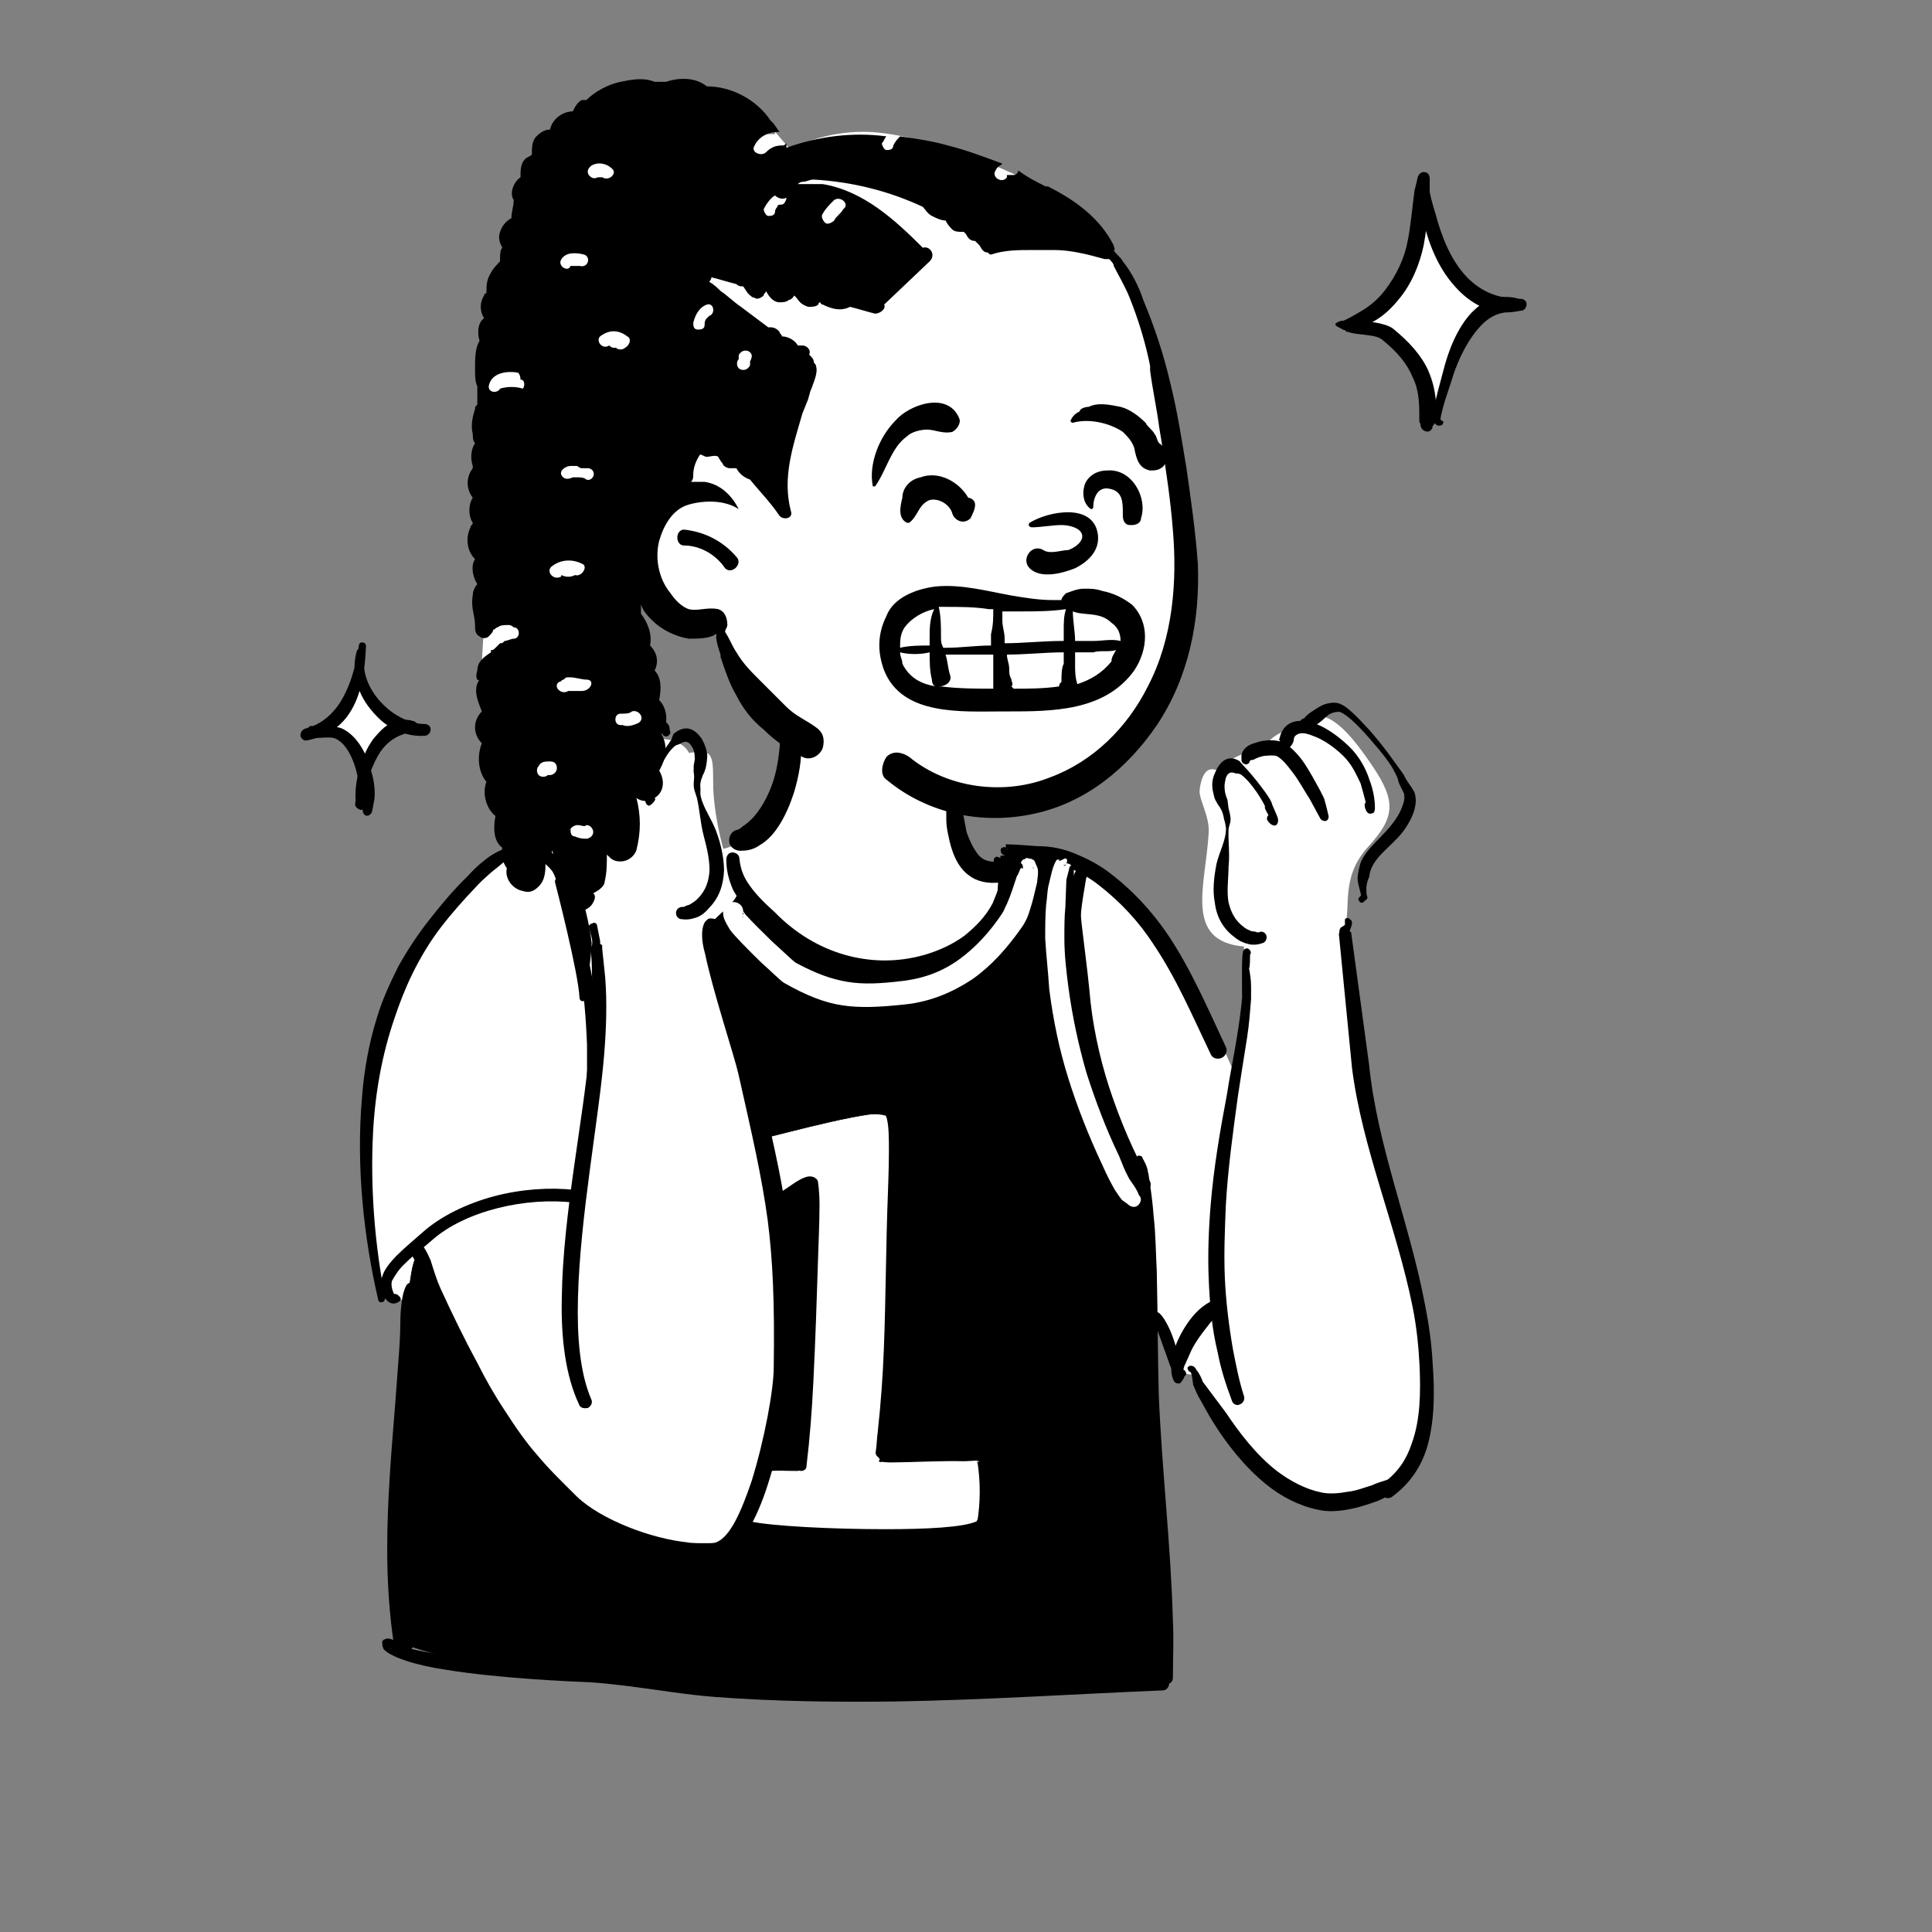 <?xml version="1.0" encoding="utf-8"?>
<!-- Generator: Adobe Illustrator 24.2.0, SVG Export Plug-In . SVG Version: 6.00 Build 0)  -->
<svg version="1.1" id="图层_1" xmlns="http://www.w3.org/2000/svg" xmlns:xlink="http://www.w3.org/1999/xlink" x="0px" y="0px"
	 viewBox="0 0 85 85" style="enable-background:new 0 0 85 85;" xml:space="preserve">
<rect x="0" y="0" width="85" height="85" fill="#808080" stroke="none"/>
<style type="text/css">
	.st0{fill-rule:evenodd;clip-rule:evenodd;fill:#FFFFFF;}
	
		.st1{fill-rule:evenodd;clip-rule:evenodd;stroke:#000000;stroke-width:6.870068e-02;stroke-linecap:round;stroke-linejoin:round;stroke-miterlimit:10;}
	
		.st2{fill-rule:evenodd;clip-rule:evenodd;stroke:#000000;stroke-width:0.64;stroke-linecap:round;stroke-linejoin:round;stroke-miterlimit:1.5;}
	.st3{fill-rule:evenodd;clip-rule:evenodd;}
	.st4{display:none;}
	.st5{display:inline;}
	.st6{fill-rule:evenodd;clip-rule:evenodd;fill:#040000;}
</style>
<g transform="matrix(1,0,0,1,-261.086,-19.011)">
	<g>
		<g transform="matrix(0.444,0,0,0.398,0,0)">
			<path class="st0" d="M666.3,125.7c0,0-0.3,14.3-6.6,15.9c0,0-1-3.9-1-7.3c0-3.3-0.1-3.7-2.4-3.3c0,0-0.8-2.3-4.7-1.3
				c0,0-0.4-2.2-2.7-1.8c0,0-2.8-2.5-4.4-0.6c-1.5,1.9-5.4,8.5-5.3,10.7c0.1,2.2,0.8,3,1.2,3.3c0,0-23.5,10.7-14.6,48.8
				c0,0,1.4,1.7,2.3,1.3c0.8-0.4,14,29.3,14,29.3l54.7,0.3l5.8-27.2c0,0,1.5,6.8,3.9,5.8c0,0,7.8,21.8,19.6,12.2
				c3.6-2.9,3.7-7.7,3.3-12.9c-0.6-7.5-3-16.2-4.2-23c-1.7-9.5-4.6-22.8-3.9-25.5c0.6-2.5-0.4-5.6,2.2-8.9c2.7-3.3,3-5,0.5-9.1
				s-5.1-7.6-7.9-4.1c0,0-2.7,0.7-2.7,2.5c0,0-3.3-0.3-4.4,2.4c0,0-1.7-1.7-2.1,1.9c-0.1,1,1,2.9,0.9,4.7c-0.3,5.9-2.5,12,3.5,12.6
				c0,0-0.3,12-0.9,14.2c0,0-8.4-24.2-20.2-24c0,0-3.7,2.6-5.8,0.2c-2.1-2.3-1.7-8.7-1.3-10.8C683.3,132.2,672.2,125,666.3,125.7z"
				/>
		</g>
		<g transform="matrix(0.444,0,0,0.398,0,0)">
			<path class="st1" d="M687.2,142.4c0,0,5.2-0.3,7.2,0.9c0,0-0.3,29.1,6.9,34.8c0,0,2.3,54.7,2.3,55.3c0,0-54.5,4.6-75.8-4
				c0,0-0.4-39.9,1.5-42.7c0,0,13,38.1,30,32c0,0,2.5-1.3,2.8-2.4c0,0,22.6,2.3,23.7,0c1.2-2.3,0.1-7.5,0-7.9
				c-0.2-0.4-9.5,0.3-9.8,0.1s1.3-36.4,0.5-37.5c-0.7-1.1-11.9,2.4-12.2,2.4s-6.1-19.8-6.2-21.9c-0.2-2.2,2.8-3.3,3.1-5.2
				c0,0,9.2,12.5,17.7,8.2C687.3,150,686.6,150.4,687.2,142.4z"/>
		</g>
		<g transform="matrix(0.432,0,0,0.487,16.763,-162.089)">
			<path class="st2" d="M622.4,451.5c0,0,2.4,8.2,2.5,10.5c0,0,0.6-4.1,0.6-4.9c-0.1-0.8-0.3-1.9-0.9-3.9
				C624,451.1,622.5,451.6,622.4,451.5z"/>
		</g>
		<g transform="matrix(0.444,0,0,0.398,0,0)">
			<path class="st1" d="M664.8,180.6c0,0,2.5-2.4,3.3-2.3c0.8,0.1-1,31.1-1,31.4c0,0-3-0.4-3.1-0.3
				C664,209.5,666.9,190.4,664.8,180.6z"/>
		</g>
		<g transform="matrix(0.366,-0.225,0.251,0.328,-383.299,452.38)">
			<path class="st3" d="M1803.4,36.7L1803.4,36.7c0,0.2,0.2,0.3,0.4,0.3c0.2,0,0.3-0.2,0.3-0.3s0.1-0.2,0-0.3l-0.1-0.1
				c0.1-0.1,0.2-0.2,0.2-0.3c0.3-0.4,0.7-0.8,0.9-1.3c0.3-0.5,0.4-1,0.4-1.5c0.1-1.8-1-3.7-1.3-5.8c-0.1-0.7-0.1-1.4,0.1-2.2
				c0.1-0.2,0.2-0.4,0.3-0.5c0.4-0.4,0.9-0.7,1.2-1.1c0.2-0.3,0.6-0.6,1.2-1c0.9-0.6,2-1.3,3.2-1.9c1.9-1,3.9-1.8,4.8-1.8
				c0.4,0,0.6,0.2,0.8,0.4c0.3,0.3,0.4,0.8,0.6,1.2c0.2,0.4,0.4,0.8,0.7,1c0.2,0.1,0.4,0.2,0.6,0.2c0.2,0.1,0.5,0,0.7-0.3
				c0.1-0.3,0.1-0.6-0.2-0.7c-0.1-0.1-0.1-0.2-0.1-0.3c-0.1-0.2-0.3-0.5-0.5-0.8c-0.3-0.5-0.6-0.9-1-1.2c-0.4-0.3-0.9-0.5-1.5-0.4
				c-0.8,0-2.4,0.7-4.1,1.5c-1.4,0.7-2.8,1.5-4,2.2c-0.8,0.4-1.4,0.8-1.7,1.1c-0.5,0.4-1.1,0.6-1.6,1c-0.3,0.3-0.5,0.6-0.6,1
				c-0.4,1-0.4,2-0.3,2.9c0.1,1,0.5,2,0.8,2.9s0.6,1.7,0.6,2.6c0,0.3-0.1,0.6-0.2,1s-0.1,0.7-0.3,1.1c-0.1,0.3-0.3,0.6-0.5,0.8
				c-0.1,0.1-0.1,0.3-0.1,0.5C1803.3,36.5,1803.4,36.6,1803.4,36.7z M1803.7,36.2C1803.6,36.2,1803.6,36.2,1803.7,36.2
				C1803.6,36.3,1803.7,36.3,1803.7,36.2z"/>
		</g>
		<g transform="matrix(-0.38,-0.151,-0.18,0.364,1714.03,272.825)">
			<path class="st3" d="M3297.1,778.7c0.1,0.2,0.1,0.4,0.1,0.4c0,0.1-0.1,0.2-0.3,0.3s-0.4-0.1-0.4-0.3l0,0
				c-0.1-0.1-0.1-0.2-0.1-0.2c-0.1-0.2,0-0.3,0.1-0.4c0.2-0.2,0.3-0.5,0.5-0.9c0.1-0.3,0.2-0.7,0.2-1.1c0.1-0.3,0.2-0.7,0.2-1
				c0.1-1.8-1.2-3.5-1.4-5.6c-0.1-0.9-0.1-1.9,0.3-2.9c0.2-0.4,0.4-0.7,0.6-0.9c0.5-0.4,1.1-0.7,1.6-1.1c0.3-0.3,0.9-0.6,1.7-1.1
				c1.1-0.7,2.5-1.5,3.9-2.2c1.7-0.8,3.3-1.5,4-1.5c0.6-0.1,1.1,0.2,1.5,0.5s0.7,0.8,1,1.3c0.2,0.3,0.3,0.5,0.4,0.8
				c0.1,0.1,0,0.2,0.1,0.3c0.2,0.1,0.3,0.5,0.2,0.7c-0.2,0.3-0.5,0.4-0.7,0.2c-0.2,0-0.4-0.1-0.6-0.3c-0.3-0.2-0.5-0.6-0.7-1
				s-0.3-0.9-0.6-1.2c-0.2-0.2-0.4-0.4-0.8-0.5c-0.9,0-2.8,0.8-4.7,1.8c-1.2,0.6-2.3,1.2-3.1,1.8c-0.5,0.4-0.9,0.7-1.1,1
				c-0.3,0.4-0.8,0.7-1.2,1.1c-0.1,0.2-0.2,0.3-0.3,0.6c-0.2,0.8-0.2,1.6-0.1,2.3c0.3,2.2,1.5,4.1,1.3,5.9c-0.1,0.5-0.2,1-0.4,1.5
				s-0.6,0.9-0.9,1.3C3297.2,778.5,3297.2,778.6,3297.1,778.7z M3296.7,778.7L3296.7,778.7L3296.7,778.7L3296.7,778.7z"/>
		</g>
		<g transform="matrix(0.366,-0.225,0.251,0.328,-383.299,452.38)">
			<path class="st3" d="M1808.2,26.8c0.4-0.6,1-1.1,1.5-1.6c0.8-0.7,1.6-1.4,2.4-1.8s2.7-1.1,4.3-1.2c0.9,0,1.8,0,2.1,0.7
				c0.1,0.2-0.1,0.5-0.1,0.7c0,0.3,0,0.5,0.2,0.7c0.1,0.3,0.4,0.5,0.7,0.3c0.3-0.1,0.5-0.4,0.4-0.7c0-0.1,0.1-0.1,0.2-0.2
				c0.1-0.2,0.1-0.5,0.1-0.7c0-0.3,0-0.6-0.1-0.8c-0.4-0.9-1.3-1.3-2.5-1.4c-2-0.1-4.7,0.9-5.8,1.5c-0.8,0.5-1.8,1.2-2.6,2.1
				c-0.8,0.8-1.6,1.8-2,2.7c-0.1,0.3-0.1,0.4,0,0.5s0.2,0.2,0.4,0.2c0.1,0,0.4-0.1,0.6-0.3C1808.1,27.2,1808.2,26.9,1808.2,26.8
				L1808.2,26.8z M1807.5,26.9L1807.5,26.9L1807.5,26.9L1807.5,26.9L1807.5,26.9L1807.5,26.9z M1807.5,26.8
				C1807.5,26.7,1807.5,26.8,1807.5,26.8L1807.5,26.8L1807.5,26.8L1807.5,26.8z"/>
		</g>
		<g transform="matrix(-0.38,-0.151,-0.18,0.364,1714.03,272.825)">
			<path class="st3" d="M3301.1,769.1L3301.1,769.1c0.1,0.2-0.1,0.5-0.3,0.7s-0.4,0.3-0.5,0.3c-0.2,0-0.3-0.1-0.4-0.2
				c-0.1-0.1-0.1-0.2,0-0.5c0.4-0.9,1.1-1.9,1.9-2.7c0.8-0.9,1.7-1.6,2.6-2.1c1-0.6,3.8-1.6,5.7-1.4c1.2,0.1,2.1,0.6,2.4,1.5
				c0.1,0.3,0.1,0.6,0.1,0.8s-0.1,0.5-0.1,0.7c0,0.1-0.2,0.1-0.2,0.2c0.1,0.3-0.1,0.6-0.4,0.7c-0.3,0.1-0.6-0.1-0.7-0.4
				c-0.2-0.2-0.2-0.5-0.2-0.7c0-0.3,0.2-0.5,0.1-0.8c-0.3-0.7-1.1-0.7-2-0.7c-1.6,0-3.5,0.7-4.2,1.1c-0.8,0.4-1.6,1.1-2.4,1.8
				C3302,768,3301.5,768.6,3301.1,769.1z M3300.3,769.3L3300.3,769.3L3300.3,769.3L3300.3,769.3L3300.3,769.3z M3300.4,769.1
				L3300.4,769.1L3300.4,769.1L3300.4,769.1C3300.3,769.2,3300.3,769.1,3300.4,769.1z"/>
		</g>
		<g transform="matrix(0.366,-0.225,0.251,0.328,-383.299,452.38)">
			<path class="st3" d="M1812,30L1812,30l1.9-1.7c1-0.7,2.1-1.5,3.2-2.1c0.7-0.4,1.4-0.7,2.2-0.9c0.3-0.1,0.8,0.1,1.2,0.4
				c0.4,0.2,0.8,0.6,1,0.9c0.1,0.1,0.3,0.1,0.3,0.3c-0.1,0.2,0.1,0.5,0.3,0.5c0.2,0,0.5-0.1,0.5-0.4c0.3-0.4,0.3-0.7,0.2-1.1
				c-0.1-0.4-0.4-0.8-0.8-1.1c-0.9-0.8-2.2-1.1-3-1c-0.8,0.2-1.7,0.6-2.6,1.1c-1.2,0.7-2.3,1.6-3.2,2.4c-0.3,0.2-0.6,0.5-0.9,0.8
				c-0.6,0.6-1.1,1.3-1.1,1.3c-0.2,0.2-0.2,0.5,0,0.6C1811.5,30.2,1811.8,30.2,1812,30L1812,30z"/>
		</g>
		<g transform="matrix(-0.38,-0.151,-0.18,0.364,1714.03,272.825)">
			<path class="st3" d="M3304.8,772.5L3304.8,772.5c-0.2,0.2-0.5,0.2-0.7,0.1s-0.2-0.5,0-0.7c0,0,0.6-0.8,1.2-1.5
				c0.2-0.2,0.5-0.4,0.7-0.6c0.9-0.7,2-1.6,3.1-2.3c0.8-0.5,1.7-0.9,2.5-1.1c0.8-0.2,2.2,0.3,3,1.1c0.4,0.3,0.7,0.7,0.8,1.1
				c0.1,0.4,0,0.8-0.2,1.1c-0.1,0.3-0.3,0.4-0.6,0.4c-0.2,0-0.4-0.3-0.3-0.5c0-0.2-0.2-0.2-0.3-0.3c-0.2-0.3-0.6-0.7-1-0.9
				s-0.8-0.4-1.1-0.4c-0.7,0.1-1.4,0.5-2.1,0.9c-1.1,0.6-2.2,1.5-3.1,2.1L3304.8,772.5L3304.8,772.5z"/>
		</g>
		<g transform="matrix(0.366,-0.225,0.251,0.328,-383.299,452.38)">
			<path class="st3" d="M1817.2,31.8c0.4-0.4,0.8-0.7,0.9-0.8c0.4-0.4,2.4-2.1,4-2.3c0.2,0,0.4,0.1,0.6,0.1c0.5,0,0.8,0.2,0.7,0.9
				c0,0.4-0.2,0.8-0.4,1.1c-0.2,0.4-0.6,0.6-0.8,1c-0.2,0.2-0.3,0.5-0.5,0.8c-0.3,0.4-0.6,0.7-0.8,1.2c-0.1,0.3-0.2,0.6-0.3,0.9
				c-0.5,1.2-1.3,2.5-1.8,3.8s-1,2.5-1.7,3.5c-0.7,0.9-1.5,1.6-2.7,1.9c-0.3,0.1-0.7,0.1-1,0.1c-0.2,0-0.3-0.1-0.5-0.1
				c-0.1,0-0.2,0-0.3-0.1c-0.3-0.2-0.7-0.1-0.9,0.2c-0.2,0.3-0.2,0.7,0.1,0.9c0.3,0.3,0.7,0.5,1.1,0.6c0.6,0.2,1.2,0.1,1.8-0.1
				c1.6-0.4,2.7-1.4,3.6-2.6c0.8-1.2,1.4-2.6,1.8-4s0.4-2.8,0.9-4c0.1-0.3,0.3-0.5,0.5-0.8c0.2-0.4,0.5-0.7,0.8-0.9
				c0.2-0.2,0.5-0.3,0.7-0.5c0.4-0.3,0.8-0.8,1.1-1.2c0.3-0.5,0.5-1.1,0.6-1.8c0.1-1.7-0.7-2.2-1.8-2.1c-0.1,0-0.2,0-0.3,0.1
				c-0.2,0.1-0.2,0.2-0.4,0.3c-0.1,0.1-0.3,0.1-0.4,0.2c-1.6,0.6-3.5,2-4,2.4c-0.2,0.1-1.1,1-1.5,1.4c-0.3,0.4-0.2,0.7-0.1,0.8
				c0.1,0,0.3,0.1,0.9-0.2C1817.2,32.2,1817.3,32,1817.2,31.8L1817.2,31.8z"/>
		</g>
		<g transform="matrix(-0.38,-0.151,-0.18,0.364,1714.03,272.825)">
			<path class="st3" d="M3309.9,774.3C3310,774.4,3310,774.4,3309.9,774.3c0.1,0.2,0,0.5-0.2,0.6c-0.6,0.4-1,0.2-1,0.1
				c-0.1-0.1-0.1-0.4,0.1-0.7c0.3-0.4,1.3-1.2,1.4-1.4c0.5-0.5,2.9-1.9,4.5-2.6c0.2-0.1,0.4-0.2,0.6-0.3c1.1-0.2,1.9,0.4,1.8,2.1
				c0,1-0.4,1.7-0.9,2.3c-0.2,0.3-0.4,0.5-0.7,0.7c-0.2,0.2-0.5,0.3-0.7,0.5c-0.3,0.2-0.6,0.6-0.8,0.9c-0.2,0.2-0.4,0.5-0.6,0.8
				c-0.6,1.2-0.5,2.7-0.8,4c-0.4,1.5-0.9,2.9-1.7,4c-0.8,1.3-2,2.3-3.6,2.7c-0.6,0.2-1.2,0.2-1.8,0.1c-0.4-0.1-0.8-0.3-1.1-0.6
				c-0.3-0.2-0.3-0.6-0.1-0.9c0.2-0.3,0.7-0.4,0.9-0.1c0.1,0.1,0.3,0.1,0.4,0.1c0.1,0,0.3,0.1,0.4,0.1c0.3,0,0.6,0,0.9-0.1
				c1.2-0.3,2-1,2.7-1.9c0.7-1,1.1-2.3,1.7-3.6c0.5-1.4,1.3-2.6,1.8-3.8c0.1-0.3,0.1-0.6,0.2-0.9c0.2-0.5,0.5-0.8,0.8-1.2
				c0.2-0.3,0.3-0.5,0.5-0.8c0.3-0.3,0.6-0.6,0.8-1c0.2-0.3,0.3-0.7,0.4-1.1c0.1-0.7-0.2-0.9-0.7-0.9c-0.1,0-0.2-0.1-0.4-0.1
				c-0.1,0-0.1,0-0.2,0c-1.5,0.4-3.5,1.9-3.9,2.3C3310.8,773.6,3310.3,774,3309.9,774.3z"/>
		</g>
		<g transform="matrix(0.444,0,0,0.398,0,0)">
			<path class="st3" d="M639,141.4c-0.3,0-0.6,0.1-0.9,0.2c-0.3,0.1-0.6,0.2-0.9,0.4c-0.5,0.3-0.9,0.6-1.3,1
				c-0.6,0.5-1.1,1.1-1.6,1.7c-1.3,1.4-2.5,3-3.7,4.7s-2.2,3.4-3.1,5.2c-0.8,1.8-1.6,3.7-2.1,5.6c-0.8,2.8-1.3,5.9-1.5,8.9
				c-0.6,7.6,0.2,15.6,1.6,22.3c0,0.2,0.2,0.4,0.4,0.3c0.2,0,0.3-0.3,0.3-0.5c-1-5.6-1.5-12-1.2-18.3c0.2-4.3,0.9-8.6,2.1-12.5
				c0.5-1.7,1.1-3.4,1.8-5c0.8-1.8,1.7-3.5,2.8-5.1s2.3-3.1,3.5-4.5c0.4-0.5,0.8-0.9,1.3-1.4c0.4-0.4,0.9-0.8,1.3-1.2
				c0.2-0.2,0.4-0.3,0.7-0.4c0.2-0.1,0.5-0.2,0.7-0.3c0.1-0.1,0.2,0,0.2-0.1c0.1-0.2,0.1,0,0.1-0.2c0-0.1,0.1-0.1,0.1-0.1
				c0-0.1,0.1-0.2,0.1-0.3c-0.1-0.1-0.1-0.3-0.2-0.3C639.4,141.5,639.2,141.4,639,141.4L639,141.4C639,141.5,639,141.5,639,141.4
				L639,141.4L639,141.4L639,141.4z M639.3,142.3L639.3,142.3C639.2,142.4,639.2,142.4,639.3,142.3z"/>
		</g>
		<g transform="matrix(0.444,0,0,0.398,0,0)">
			<path class="st3" d="M627.2,190.8c-0.2,0.1-0.2-0.3-0.3-0.5c-0.1-0.4-0.1-0.8,0-1c0.3-0.6,0.7-1.3,1.3-1.9c0.9-1,1.9-1.8,2.6-2.5
				c1.7-1.7,4.1-2.9,6.6-3.6c2.5-0.7,5.2-0.9,7.4-0.6c0.4,0.1,0.7-0.2,0.7-0.6c0-0.4-0.2-0.8-0.6-0.8c-2.3-0.3-5.2-0.1-7.9,0.7
				s-5.3,2.2-7.1,4c-0.7,0.7-1.7,1.6-2.6,2.6c-0.6,0.7-1.2,1.5-1.4,2.3c-0.2,0.5-0.2,1.5,0.2,2.2c0.3,0.6,0.8,1,1.4,0.6
				c0.2-0.1,0.3-0.3,0.2-0.5C627.5,190.9,627.3,190.8,627.2,190.8z"/>
		</g>
		<g transform="matrix(0.444,0,0,0.398,0,0)">
			<path class="st3" d="M687.7,141.5l-0.1-0.1c-0.2,0-0.4,0.1-0.4,0.3c-0.1,0.1,0.1,0.1,0,0.3c0,0.1,0.1,0,0.1,0.1s0.1,0.1,0.2,0.2
				c0,0,0.1,0,0.2,0.1c0.8,0.2,2.8,0.5,3,0.5c1.2,0.1,2.3,0.4,3.3,0.8c1,0.5,2,1.1,2.9,1.9c2.2,1.9,4,4.1,5.4,6.5
				c2.3,3.8,3.9,8,5.7,12.2c0.2,0.5,0.7,0.6,1.1,0.4s0.6-0.8,0.4-1.2c-1.8-4.3-3.5-8.7-5.8-12.5c-1.6-2.6-3.5-4.9-5.9-6.9
				c-1.1-0.9-2.2-1.5-3.3-2s-2.3-0.8-3.7-0.8c-0.2,0-2.2-0.2-2.9-0.2c-0.1,0-0.1,0-0.2,0C687.7,141.3,687.7,141.4,687.7,141.5
				C687.7,141.4,687.7,141.4,687.7,141.5z M687.8,141.5c0,0,0.1,0.1,0.1,0.2C687.8,141.6,687.9,141.6,687.8,141.5L687.8,141.5z
				 M687.7,141.5L687.7,141.5C687.7,141.5,687.8,141.5,687.7,141.5L687.7,141.5z"/>
		</g>
		<g transform="matrix(0.444,0,0,0.398,0,0)">
			<path class="st3" d="M686.8,143.4L686.8,143.4c0.1,0.2,0,0.5,0.1,0.9c0,0.8,0.1,1.7,0,1.9l-0.5,1.4c-0.7,1.5-1.7,2.6-2.8,3.6
				c-1.1,0.9-2.4,1.6-3.9,2.1c-2.8,0.9-5.5,0.8-8,0s-4.9-2.4-6.9-4.7c-1.1-1.1-2-2.1-2.7-3.3c-0.4-0.7-0.7-1.5-0.8-2.6
				c0-0.4-0.3-0.7-0.7-0.7s-0.6,0.4-0.6,0.8c0,1.3,0.3,2.4,0.7,3.4c0.7,1.4,1.7,2.5,2.9,3.8c2.3,2.5,4.9,4.2,7.6,5.1
				c2.8,0.9,5.8,0.9,8.9-0.1c1.7-0.5,3.1-1.3,4.4-2.4c1.3-1.1,2.3-2.5,3.1-4.3c0.1-0.2,0.2-0.5,0.3-0.8c0.1-0.4,0.2-0.7,0.2-1.1
				c0-0.3,0-1.3-0.2-2.2c-0.1-0.3-0.2-0.6-0.3-0.9c-0.3-0.7-0.7-0.9-0.9-0.8c-0.2,0.1-0.2,0.3-0.2,0.5
				C686.7,143.3,686.8,143.3,686.8,143.4z M687,143.4L687,143.4L687,143.4L687,143.4L687,143.4L687,143.4z"/>
		</g>
		<g transform="matrix(0.444,0,0,0.398,1.711,1.715)">
			<path class="st3" d="M696.8,171.6c0,0.4,0,0.9,0,1.3c0.1,1.6,0.4,3.3,0.5,5.2s0.2,3.8,0.2,5.8c0.1,4.8,0,9.7,0.1,13.7
				c0,2.1,0.1,4.2,0.2,6.3c0.3,5.8,0.7,11.7,1,17.5c0.1,2.5,0.3,5,0.3,7.5c0,0.4,0.3,0.7,0.7,0.7s0.6-0.3,0.6-0.7
				c0-2.1,0.1-4.2,0-6.3c-0.2-8.3-1.1-16.7-1.4-25c-0.1-4-0.1-8.9-0.2-13.7c-0.1-2-0.1-4-0.3-5.9c-0.1-1.6-0.3-3.2-0.5-4.6
				c0-0.2-0.1-0.4-0.1-0.6c-0.1-0.5-0.3-0.9-0.5-1.3c0-0.2-0.2-0.3-0.4-0.3C696.9,171.2,696.7,171.4,696.8,171.6z"/>
		</g>
		<g transform="matrix(0.456,0,0,0.325,-16.847,157.146)">
			<path class="st3" d="M649.2-201.8c0.2-0.2,0.1-0.7,0-0.8c0,0-0.1,0-0.1-0.1c-0.1,0-0.1,0-0.2,0c-0.3-0.1-1-0.1-1.4-0.3
				c-0.2-0.1-0.3-0.2-0.5-0.2c-0.2-0.1-0.3,0.1-0.4,0.1c-0.1,0-0.1,0.1-0.1,0.1c-0.2,0.1-0.1,0.4-0.1,0.8c0,0.1,0.1,0.2,0.1,0.4
				c0.7,1.1,3.1,2.2,6,2.8c5.2,1.2,12.2,1.6,13.9,1.7c1.2,0.1,2.4,0.3,3.6,0.5c2.9,0.5,5.7,1.2,8.6,1.5c5.7,0.6,11.5,0.7,17.3,0.6
				c8.6-0.2,17.2-1,25.8-1.5c0.3,0,0.6-0.4,0.6-0.9s-0.3-0.9-0.6-0.8c-8.6,0.4-17.2,1.1-25.8,1.2c-5.7,0.1-11.4,0-17.1-0.6
				c-2.9-0.3-5.7-1-8.5-1.5c-1.2-0.2-2.5-0.4-3.7-0.5c-1.7-0.1-8.6-0.5-13.7-1.6C651.3-201.2,650.1-201.5,649.2-201.8z M647.3-202
				c-0.1,0.1-0.2,0.2-0.2,0.2l0,0c0-0.1,0.1,0,0.1-0.1C647.3-201.9,647.3-202,647.3-202z M647.5-202.9
				C647.5-202.9,647.4-202.9,647.5-202.9C647.4-202.9,647.4-202.9,647.5-202.9z"/>
		</g>
		<g transform="matrix(0.444,0,0,0.398,0,0)">
			<path class="st3" d="M644.5,145.6c0.1-0.1,0.1-0.3,0-0.4c-0.2-0.5-0.5-0.3-0.6-0.3s-0.2,0.2-0.2,0.6c0.1,0.6,0.6,2.8,0.6,3
				l1.1,5.9c0.5,3,0.7,6,0.8,8.9c0,1.2,0,2.4,0,3.6c0,1.8,0,3.6-0.1,5.4c0,0.3,0.2,0.5,0.4,0.6c0.3,0,0.5-0.2,0.5-0.5
				c0.2-1.8,0.4-3.7,0.4-5.5c0-1.2,0-2.4,0-3.7c-0.1-3-0.4-6.1-1-9.1l-1.3-6L644.5,145.6z"/>
		</g>
		<g transform="matrix(0.444,0,0,0.435,0,-74.614)">
			<path class="st3" d="M629.2,345.9c0.1-0.1,0.2-0.3,0.1-0.4c0-0.3-0.2-0.4-0.2-0.5c-0.2-0.2-0.4-0.1-0.7,0.1
				c-0.1,0.1-0.2,0.3-0.3,0.6c-0.3,0.8-0.4,2.5-0.4,3.2c0,1.4-0.1,2.8-0.2,4.1c-0.1,1.4-0.2,2.7-0.3,4.1c-0.4,5.1-0.8,9.9-0.8,14.8
				c0,3.3,0.2,6.6,0.7,9.9c0.1,0.4,0.5,0.8,0.9,0.7c0.4-0.1,0.7-0.5,0.7-0.9c-0.4-3.3-0.6-6.5-0.6-9.7c0-4.8,0.2-9.7,0.6-14.7
				c0.1-1.4,0.2-2.8,0.2-4.2c0.1-1.4,0.1-2.8,0.1-4.2c0-0.6,0.1-1.9,0.2-2.7C629.1,346.2,629.2,346,629.2,345.9z M629.2,345.8
				L629.2,345.8C629.1,345.8,629.1,345.8,629.2,345.8z M628.6,345.8L628.6,345.8C628.6,345.8,628.5,345.7,628.6,345.8
				C628.5,345.7,628.6,345.8,628.6,345.8z"/>
		</g>
		<g transform="matrix(0.444,0,0,0.398,0,0)">
			<path class="st3" d="M665.4,127.8c0.1,0.3-0.2,0.4-0.2,0.7c0,0.2,0,0.4,0.1,0.6c0,0.3,0,0.7,0,1.1c-0.1,1.3-0.3,2.9-0.8,4.4
				c-0.6,1.8-1.5,3.4-2.6,4.3c-0.3,0.2-0.5,0.5-0.8,0.6c-0.6,0.1-0.9,0.8-0.8,1.4c0.1,0.6,0.7,1,1.3,0.9c0.6,0,1.2-0.2,1.7-0.6
				c1.6-1,2.7-3.4,3.4-5.8c0.5-1.8,0.8-3.8,0.7-5.3c0-0.5-0.1-1-0.2-1.4c-0.1-0.4-0.1-0.7-0.3-0.9c-0.4-0.4-0.6-0.5-1-0.6
				c-0.2-0.1-0.4-0.1-0.5,0.1C665.3,127.4,665.3,127.7,665.4,127.8z"/>
		</g>
		<g transform="matrix(0.444,0,0,0.398,0,0)">
			<path class="st3" d="M682.8,136.3c-0.1,0-0.2,0-0.3,0c-0.2,0.1-0.4,0.2-0.5,0.3c-0.2,0.2-0.2,0.5-0.2,0.7c0,0.4,0,0.7,0,1.1
				c0,0.6,0.1,1.2,0.2,1.7c0.3,1.8,0.9,3.5,2,4.4c0.8,0.7,1.9,1,3.2,0.8c0.6-0.1,1-0.7,0.9-1.3s-0.6-1.1-1.2-1
				c-0.9,0.1-1.5-0.2-1.9-0.7c-0.5-0.7-0.9-1.6-1.2-2.6l-0.4-2.4c0,0,0,0,0-0.1v0.1c0,0.1,0,0.4-0.1,0.3c-0.1,0,0-0.2,0-0.3
				c0.1-0.2,0.2-0.4,0.2-0.5s0.1-0.1,0.1-0.2c-0.1-0.3,0-0.5-0.2-0.5c-0.1,0-0.2-0.2-0.4,0C682.9,136.2,682.9,136.3,682.8,136.3z"/>
		</g>
		<g transform="matrix(0.444,0,0,0.398,0,0)">
			<path class="st3" d="M646.4,150.3c0.1,0.6,0.4,1.3,0.3,1.9c0,0.1-0.1,0.2-0.1,0.3c0,0.2,0,0.4,0,0.6c0.1,1.3,0.1,2.7,0.1,4.1
				c0,2.3-0.1,4.7-0.3,6.9c-0.5,7-2.6,18-2.7,27.1c-0.1,4.6,0.4,8.7,1.7,11.8c0.1,0.4,0.5,0.5,0.9,0.4c0.3-0.2,0.5-0.6,0.3-1
				c-1.1-2.9-1.4-6.8-1.3-11.1c0.2-9.1,2.1-20,2.6-27c0.2-2.7,0.3-5.7,0.1-8.5c-0.1-1.1-0.2-2.1-0.3-3.2c0-0.1,0-0.2,0-0.3
				s-0.1-0.1-0.2-0.2c0-0.1,0-0.2,0-0.3c-0.1-0.6-0.2-1.1-0.3-1.7c0-0.2-0.2-0.4-0.4-0.3C646.5,149.9,646.3,150.1,646.4,150.3z"/>
		</g>
		<g transform="matrix(0.444,0,0,0.394,0,7.987)">
			<path class="st3" d="M658.1,130.7c-0.3,0.2-0.5,0.8-0.5,1.7c0,0.6,0.1,1.3,0.3,2.1c0.8,4.3,2.9,11.4,3.3,13.4
				c1.4,7,2.3,11.4,2.9,16.3c0.5,4.4,0.7,9.2,0.6,16.5c0,2.4-0.9,8-2.2,12.7c-1,3.3-2.1,6.2-3.5,6.8c-0.2,0.1-0.6,0.1-1,0.1
				c-0.7,0-1.5,0-1.9-0.1c-1.7-0.2-3.8-0.8-5.8-1.7s-3.9-2.1-5.1-3.4c-1.6-1.8-2.8-3.1-3.9-4.6c-1.1-1.4-2.1-3-3.3-5.1
				c-1-1.7-1.9-3.5-2.7-5.3c-1.3-2.7-2.5-5.5-3.6-8.2c-0.4-1-0.7-2.1-1-3.2c-0.2-0.5-0.4-1-0.7-1.5c-0.2-0.3-0.7-0.4-1-0.2
				c-0.3,0.3-0.4,0.7-0.2,1.1c0.2,0.3,0.4,0.7,0.5,1.1c0.3,1.1,0.5,2.3,0.9,3.4c1.2,2.8,2.4,5.6,3.7,8.3c0.9,1.8,1.8,3.7,2.8,5.4
				c1.3,2.2,2.3,3.8,3.5,5.2c1.1,1.5,2.4,2.9,4,4.7c1.3,1.5,3.4,2.8,5.6,3.8c2.2,1,4.4,1.6,6.3,1.8c0.5,0,1.5,0.1,2.4,0.1
				c0.5,0,0.9-0.1,1.2-0.2c1.7-0.8,3.3-4,4.4-7.9c1.4-4.9,2.3-10.7,2.4-13.2c0.2-7.4,0-12.3-0.5-16.8c-0.6-4.9-1.6-9.4-3-16.4
				c-0.4-1.7-2.2-7.3-3.2-11.6c-0.3-1.4-0.5-2.6-0.7-3.5c-0.1-0.4-0.2-0.7-0.2-0.9c0-0.1-0.1-0.2,0-0.2c0.1-0.2,0.1-0.4,0-0.6
				C658.5,130.5,658.2,130.5,658.1,130.7z"/>
		</g>
		<g transform="matrix(0.444,0,0,0.398,0,0)">
			<path class="st3" d="M711.9,153.3c0.1-0.1,0.1-0.3,0-0.5c-0.1-0.1-0.2-0.2-0.3-0.2s-0.4,0.1-0.4,0.4c-0.1,0.4-0.1,1.8-0.1,1.8
				v3.3c-0.1,1.4-0.3,2.9-0.5,4.3c-0.3,2.1-0.7,4.2-1,6.4c-0.7,4.1-1.3,8.1-1.6,12.1c-0.2,2.7-0.3,5.5-0.2,8.2s0.3,5.5,0.9,8.2
				c0.3,1.8,0.8,3.5,1.4,5.3c0.1,0.4,0.5,0.6,0.8,0.4c0.3-0.1,0.5-0.5,0.4-0.9c-0.5-1.7-0.8-3.5-1.1-5.2c-0.4-2.6-0.7-5.3-0.8-7.9
				c-0.1-2.7,0-5.3,0.1-8c0.2-4,0.7-8,1.2-12.1c0.3-2.2,0.6-4.3,0.9-6.4c0.2-1.4,0.3-2.9,0.4-4.3c0-0.5,0-1,0-1.4
				c0-0.7-0.1-1.4-0.2-2C711.9,154.7,711.9,153.6,711.9,153.3z"/>
		</g>
		<g transform="matrix(0.444,0,0,0.398,0,0)">
			<path class="st3" d="M721.3,150L721.3,150C721.3,150,721.3,150.1,721.3,150c-0.2,0.2-0.3,0.2-0.4,0.3c-0.2,0.2-0.1,0.5-0.2,0.7
				l1.3,14.8c1,8.9,4.4,17.5,6,26.4c0.4,2.2,0.6,4.4,0.7,6.6c0.1,2.8,0.1,5.9-0.8,8.6c-0.5,1.7-1.4,3.2-2.8,4.3
				c-0.4,0.3-0.5,0.9-0.2,1.3c0.3,0.4,0.8,0.5,1.1,0.2c1.7-1.4,2.8-3.2,3.4-5.3c0.8-2.9,0.8-6.3,0.6-9.3c-0.1-2.3-0.4-4.6-0.8-6.8
				c-1.5-8.8-4.7-17.4-5.5-26.3l-1.8-14.8v0.1c-0.2,0-0.1-0.3,0-0.5c0-0.1,0.1-0.3,0.1-0.4c0-0.2,0-0.4-0.2-0.5
				c-0.1-0.2-0.4-0.2-0.5,0C721.3,149.6,721.3,149.8,721.3,150z"/>
		</g>
		<g transform="matrix(0.444,0,0,0.398,0,0)">
			<path class="st3" d="M702.3,193.5l1.7,5.3c0.1,0.3,0.4,0.5,0.7,0.3c0.3-0.1,0.4-0.5,0.3-0.8c-0.2-0.6-0.6-2.6-1.2-3.9
				c-0.4-0.9-0.8-1.5-1.1-1.6c-0.2-0.1-0.4-0.1-0.5,0.1C702.1,193.2,702.1,193.4,702.3,193.5z"/>
		</g>
		<g transform="matrix(0.444,0,0,0.398,0,0)">
			<path class="st3" d="M705.4,199.9L705.4,199.9c0.2-0.1,0.2-0.4,0.1-0.5c-0.1-0.2-0.1-0.2-0.2-0.2c0-0.2,0.1-0.5,0.2-0.7
				c0.2-0.5,0.4-1,0.6-1.5c0.4-0.9,1-1.8,1.5-2.5c0.4-0.6,0.8-1.1,1.1-1.4c0.3-0.2,0.5-0.7,0.2-1.1c-0.2-0.4-0.6-0.5-1-0.3
				c-0.5,0.3-1.1,0.8-1.7,1.6c-0.6,0.8-1.2,1.9-1.6,3c-0.5,1.5-0.7,3-0.3,4c0.1,0.3,0.3,0.4,0.5,0.4c0.1,0,0.2,0,0.3-0.2
				C705.2,200.4,705.4,200,705.4,199.9z"/>
		</g>
		<g transform="matrix(0.444,0,0,0.359,0,78.358)">
			<path class="st3" d="M705.9,2.8L705.9,2.8C705.9,2.9,706,2.9,705.9,2.8C706,2.9,705.9,2.9,705.9,2.8c0.3-0.1,0.3,1.6,0.4,1.7
				c0.2,0.6,0.4,1.2,0.7,1.8c0.4,0.9,0.8,1.8,1.2,2.6c1.3,2.6,3.1,5.5,5.3,7.7c1.5,1.5,3.2,2.6,5.1,3.1c1,0.3,2.2,0.2,3.3-0.1
				c0.9-0.2,1.8-0.6,2.7-1c0.6-0.3,1.1-0.7,1.6-1.1c0.3-0.2,0.4-0.7,0.3-1.1c-0.2-0.4-0.5-0.6-0.9-0.4c-0.5,0.2-1.1,0.4-1.6,0.7
				c-0.8,0.3-1.6,0.7-2.4,0.8c-0.9,0.2-1.8,0.3-2.6,0.1c-1.6-0.4-3.1-1.4-4.4-2.6c-2.1-2-3.8-4.8-5.1-7.2L707.2,4
				c0-0.1-0.3-1-0.6-1.4c-0.1-0.3-0.3-0.5-0.4-0.5c-0.2-0.1-0.4,0-0.5,0.2C705.7,2.5,705.8,2.7,705.9,2.8z"/>
		</g>
		<g transform="matrix(0.284,0,0,0.325,269.736,132.558)">
			<path class="st3" d="M137.4-232.5c-0.1,0-0.1,0.1-0.2,0.1c-0.2,0.1-0.1-0.1-0.4,0c-0.1,0-0.1,0.1-0.1,0.2
				c-0.3,0.4-0.7,0.9-0.9,1.6c-0.7,1.6-1,3.9-1.1,4.8c0,0.6,0,1.3,0.1,2.2c0.2,2.3,0.7,5.5,0.9,8.2c0.4,4.7,1.4,9.4,3.1,13.9
				c1.7,4.7,4.1,9.1,6.7,12.9c0.3,0.5,1.1,0.7,1.7,0.4c0.6-0.3,0.8-0.9,0.4-1.4c-2.4-3.7-4.5-8-6.2-12.5c-1.6-4.3-2.7-8.9-3.1-13.3
				c-0.3-2.7-0.8-5.9-1.1-8.2c-0.1-0.8-0.2-1.4-0.2-1.9c0-0.7,0.3-2.4,0.6-3.9c0.1-0.6,0.2-1.2,0.4-1.6c0-0.1,0.1-0.2,0.1-0.3
				s-0.2-0.1-0.1-0.2c0.2-0.2,0.3-0.5,0.1-0.7C138-232.6,137.6-232.7,137.4-232.5z"/>
		</g>
		<g transform="matrix(0.444,0,0,0.342,-4.301,108.11)">
			<path class="st3" d="M685.5-117c0,0.1,0.1,0.3,0.1,0.4c0.2,1,0.2,2.6,0.2,4.2c0,2.5-0.1,5-0.1,5.4c-0.2,6.7-0.2,13.3-0.4,20
				c-0.1,3.5-0.3,7-0.6,10.6c-0.1,0.9-0.1,1.8-0.2,2.6c-0.1,0.4,0.2,0.8,0.5,0.9s0.6-0.2,0.7-0.6c0.2-1,0.3-2,0.4-3
				c0.3-2.3,0.4-4.7,0.5-7c0.4-7.8,0.3-15.6,0.6-23.3c0-0.6,0.2-5.9-0.1-8.9c-0.1-0.9-0.2-1.6-0.3-2s-0.4-0.6-0.5-0.8
				c-0.9-0.5-2.4-0.4-4,0c-2,0.5-4.2,1.3-5.9,2c-1,0.4-1.9,0.9-2.4,1.1c-0.2,0-0.3,0.3-0.3,0.5s0.2,0.4,0.4,0.4
				c0.6-0.1,1.5-0.4,2.6-0.7c1.7-0.6,3.9-1.4,5.9-1.8C683.6-117.2,684.7-117.3,685.5-117z"/>
		</g>
		<g transform="matrix(0.302,0,0,0.342,218.47,108.11)">
			<path class="st3" d="M254.8-107.1L254.8-107.1L254.8-107.1L254.8-107.1c-0.1,0-0.1,0-0.1,0l0,0
				C254.7-107.1,254.7-107.1,254.8-107.1c-0.1,0-0.1,0-0.1,0c-0.2,0-0.4,0.1-0.5,0.3c-0.1,0.2,0,0.5,0.3,0.6c0.2,0.1,0.7,0,1.4-0.3
				c0.7-0.3,2.2-1.3,2.9-1.4c0,0.1,0,0.3,0,0.4c0,0.7-0.1,1.8-0.1,3c-0.1,2.4-0.2,5.2-0.2,5.7c-0.1,5.5-0.2,10.8-0.5,16.1
				c-0.2,3.5-0.4,7.1-0.9,10.7c0,0.4,0.3,0.7,0.7,0.7c0.4,0,0.8-0.2,0.8-0.6c0.5-3.7,0.8-7.2,1-10.8c0.3-5.3,0.5-10.6,0.7-16.2
				c0-0.6,0.2-4.1,0.2-6.6c0-1.7-0.2-3.1-0.3-3.2c-0.3-0.4-1-0.7-2-0.3c-0.9,0.3-2.2,1.2-3.1,1.7C255-107.3,254.9-107.2,254.8-107.1
				z M258.8-108L258.8-108c0.1,0.1,0.3,0.3,0.3,0.2C259.1-108,259-108,258.8-108z"/>
		</g>
		<g transform="matrix(0.444,0,0,0.267,-4.301,265.82)">
			<path class="st3" d="M685.1-683.5L685.1-683.5c0,0,0.4,0.1,0.9,0.1c1.7,0,5.1-0.3,7.2-0.2c0.5,0,1-0.1,1.3-0.1
				c0,0.1,0.1,0.4,0.1,0.5c0.1,1.1,0.2,2.8,0.2,4.6c0,1.7-0.1,3.5-0.2,4.5c0,0.1-0.1,0.3-0.1,0.4c-1.3,1-5,1.3-9,1.3
				c-5.3,0-11.3-0.5-13.5-1.3c0.1-0.4,0.2-1,0.3-1.5c0.3-1,0.4-1.7,0.5-2.1c0.2-0.9,0-0.6,0.2-1.4c0.2-0.8,0.3-1.6,0.4-2.3
				c0.1-0.4,0.1-0.7,0.3-0.8c0.1-0.1,0.2-0.1,0.4-0.2c0.6-0.1,1.4,0,2.6,0c0.3,0,0.5-0.4,0.5-0.9s-0.2-0.9-0.5-0.9
				c-1,0-1.8-0.2-2.3-0.1c-0.5,0.1-0.9,0.3-1.2,0.7c-0.2,0.2-0.3,0.5-0.4,0.9c-0.2,0.7-0.3,1.8-0.6,3c-0.2,0.8,0,0.5-0.2,1.4
				c-0.1,0.4-0.3,1-0.5,1.9c-0.3,1.1-0.7,2-0.7,2.4c-0.1,0.7,0.1,1.1,0.4,1.3c1.7,1,8.4,2,14.4,2c4.4,0,8.4-0.5,9.8-1.6
				c0.2-0.1,0.3-0.4,0.5-0.9c0.2-0.8,0.4-2.7,0.4-4.7c0-2.1,0-4.5-0.2-6c-0.1-1-0.3-1.7-0.5-2c-0.1-0.1-0.5-0.4-1.2-0.4
				c-1.6-0.1-5.1,0.2-7.3,0.5c-0.3,0-0.5,0.1-0.7,0.1c-0.5,0.1-0.9,0.3-1.1,0.4c-0.1,0.1-0.2,0.1-0.2,0.1c-0.2,0.2-0.2,0.3-0.3,0.4
				c0,0.2,0,0.3,0.1,0.5C684.7-683.5,684.9-683.4,685.1-683.5z M694.5-683.7L694.5-683.7c0,0.1,0.2,0.4,0.2,0.2
				C694.7-683.6,694.6-683.7,694.5-683.7z"/>
		</g>
		<g transform="matrix(0.444,0,0,0.398,0,0)">
			<path class="st0" d="M693.7,143.2c0.1-0.2,0.1-0.4,0-0.5s-0.2,0-0.6,0.2c-0.4,0.2,0.2-0.2-0.3-0.1c-0.1,0-0.1,0.1-0.1,0.1
				c-0.2,0.3-0.4,1-0.5,1.5s-0.2,0.9-0.3,1.4c-0.1,0.6-0.1,1.2-0.2,1.9c-0.1,1.2-0.1,2.5-0.1,3.8c0.1,1.9,0.3,3.8,0.4,5.6
				c0.4,3.5,1,6.7,1.9,9.9s2,6.3,3.3,9.4c0.6,1.5,0.9,2.1,1.3,2.9c0.2,0.3,0.4,0.7,0.7,1.1c0.2,0.2,0.4,0.3,0.6,0.5
				c0.3,0.3,0.7,0.4,1,0.1c0.3-0.3,0.4-0.8,0.1-1.1c-0.1-0.3-0.2-0.5-0.3-0.7c-0.3-0.6-0.6-0.9-0.8-1.4c-0.3-0.6-0.5-1.2-0.9-2.3
				c-1.3-3-2.3-6-3.2-9.1c-0.8-3.1-1.4-6.2-1.8-9.5c-0.2-1.7-0.4-3.6-0.4-5.4c0-1.2,0-2.4,0.1-3.5l0.1-3c0.1-0.4,0.2-0.9,0.3-1.3
				v-0.1C694.4,143.4,693.9,143.2,693.7,143.2z M693.7,143.3c-0.1,0.1-0.2,0.1-0.3,0.1C693.5,143.5,693.6,143.5,693.7,143.3z"/>
		</g>
		<g transform="matrix(0.444,0,0,0.398,0,0)">
			<path class="st0" d="M689.4,143.8C689.4,143.8,689.3,143.7,689.4,143.8c-0.1-0.1-0.2-0.1-0.2-0.1c0.1,0-0.1,0.1-0.1,0.2
				c-0.1,0.3-0.2,0.6-0.3,0.7c-0.3,1-0.6,2.1-1,3.1c-0.2,0.4-0.3,0.8-0.5,1.1c-1.2,2-2.6,3.7-4.2,5c-1.6,1.3-3.4,2.1-5.6,2.4
				c-2.2,0.3-3.9,0.4-5.5,0.1c-1.6-0.3-3.1-0.9-5.1-2.1c-0.3-0.2-1.3-1.3-2.4-2.4c-1-1.1-2-2.2-2.4-2.7c0,0-0.3-0.3-0.4-0.6v-0.1
				l0,0l0,0l0,0l0,0l0,0l0,0v0.1c0,0.1-0.1,0.1,0,0.2c0,0.1,0,0.1-0.1,0.2c0.1-0.3,0.1-0.5,0-0.8c-0.2-0.5-0.8-0.8-1.3-0.5
				c-0.3,0-0.3,0.3-0.5,0.5c-0.1,0,0,0.1-0.1,0.2c-0.1,0.1,0,0.3,0,0.6c0,0.5,0.6,1.5,0.7,1.7c0.4,0.6,1.8,2.2,3,3.5
				c1.1,1.1,2,2.1,2.3,2.3c2.2,1.4,4,2.2,5.8,2.5s3.7,0.2,6.2-0.1c2.6-0.3,4.8-1.4,6.7-2.8c1.9-1.5,3.4-3.4,4.8-5.6
				c0.4-0.6,0.7-1.3,0.9-2.1c0.3-1,0.5-2.1,0.7-3c0-0.3,0.2-1.2,0-1.7c-0.2-0.4-0.2-0.7-0.4-0.8c-0.1,0-0.1-0.1-0.2-0.1
				c-0.3,0-0.4-0.2-0.6,0c0,0.1-0.1,0-0.2,0.1c-0.1,0.1-0.2,0.2-0.2,0.4C689.4,143.3,689.4,143.6,689.4,143.8z M661.7,148.9
				c0,0.1-0.1,0.3-0.2,0.4C661.6,149.2,661.7,149.1,661.7,148.9L661.7,148.9z M690.4,143.6c0,0.1,0,0.1,0,0.2l0,0
				C690.5,143.7,690.4,143.6,690.4,143.6C690.5,143.6,690.4,143.6,690.4,143.6z M689.8,143.2C689.8,143.1,689.8,143.1,689.8,143.2
				L689.8,143.2z M690,143.1C690,143.1,689.9,143.1,690,143.1C689.9,143.1,690,143.1,690,143.1z"/>
		</g>
	</g>
	<g id="Gray-Short.svg2" transform="matrix(0.303,0,0,0.271,708.623,648.318)" class="st4">
		<g transform="matrix(1,0,0,1,-236.5,-283.5)" class="st5">
			<g id="head-mono-Gray-Short2">
				<path class="st0" d="M-1147.9-1954.1c0,0-4.7,20.6,9.3,14.6c0,0,7.8,20.2,14.4,18.2c0,0,5.2,4.7,9.4,5.1c0,0,20.7,21.2,38-11.6
					c6.9-13,2.6-41.6-0.4-52.2c-1.3-4.6-1.5-9.4-1.7-10.7c0,0,8.9-6.2,2.4-9.2c0,0,4.7-7.2,3.8-7.9c-0.9-0.6-31-15.3-45.9-12.1
					c-15,3.3-22.1,5.3-27,12.6c-4.9,7.3-5,3.3-5.9,10.4C-1152.4-1989.7-1154.5-1958.2-1147.9-1954.1z"/>
				<path id="_xD83D__xDD8D_-Ink6" class="st3" d="M-1097.9-1908.6c-6.3,0.7-13.7-0.9-17.9-6.6c-0.1-0.2-0.2-0.4-0.2-0.6
					s0.1-0.4,0.2-0.6s0.3-0.3,0.5-0.3s0.3,0,0.5,0.1l0.4,0.2c2.9,1.8,5.8,3.3,9.1,3.9c3.3,0.7,6.7,0.6,10-0.3
					c6-1.5,10.9-5.4,14.5-10.6c4-5.8,6.4-13.1,7-20.4c0.7-8.8-1-17.6-2.8-26.2c-1.9-9-3.9-18-6.3-26.8c-0.1-0.3-0.1-0.5-0.1-0.7
					c-0.7-0.3-1.4-0.2-2.2,0.1c-1.4,0.5-2.7,1.7-3.8,2.6c-0.4,0.3-0.8,0.7-1.1,0.9c-1.4,1.1-2.9,1.8-4.6,2c-1.8,0.1-3.5-0.5-5.1-1.3
					c-0.8-0.4-1.6-0.8-2.4-1.2c-2.3-1.2-4.6-2.3-7-3c-3.3-1-6.7-1.5-10.2-1.5c-6.1,0.1-12.3,1.8-16,7.6c-1.5,2.3-2.5,5-1.7,7.9
					c0.4,1.6,1.2,3,2.1,4.3l0.3,0.4c0.5,0.7,0.9,1.4,1,2.2c0.1,0.6,0,1.3-0.4,2.1c-0.3,0.5-0.6,0.9-0.9,1.3
					c-0.2,0.3-0.5,0.6-0.7,0.9c-0.4,0.7-0.8,1.4-1.1,2.1c-0.6,1.4-0.8,3-0.9,4.5c-0.1,1.9,0.2,3.7,0.4,5.6c0.2,1.3,0.3,2.6,0.4,3.9
					c0,0.2-0.1,0.4-0.1,0.5c-0.1,0.2-0.3,0.3-0.4,0.3s-0.1,0-0.2,0c0,0.1,0.1,0.3,0.1,0.4c-0.1-0.2-0.2-0.3-0.4-0.5l0,0
					c-0.1-0.1-0.2-0.2-0.3-0.4c-0.2-0.2-0.4-0.4-0.6-0.5c-1-0.9-2.3-1.4-3.5-1.4s-2.4,0.4-3.3,1.4c-1.8,1.9-2.3,5-2.4,7.6
					c0,2.7,0.5,5.9,2.6,7.6c0.8,0.7,1.9,1.1,2.9,1.1c0.9,0,1.7-0.3,2.5-0.7c0.2-0.1,0.5-0.2,0.7-0.3c0.3-0.1,0.5-0.1,0.8,0
					s0.5,0.3,0.6,0.5c0.2,0.2,0.3,0.5,0.3,0.8s0,0.6-0.1,0.9c0,0.1-0.1,0.1-0.1,0.2l0.5,0.8c1.8,3.2,3.6,6.4,5.9,9.2
					c1.4,1.6,2.8,3.1,4.4,4.4l0.2,0.2c0.1,0.1,0.3,0.2,0.4,0.4c0.5,0.4,1,1,1.5,1c0.2,0,0.3,0,0.4,0c0.3,0,0.5-0.1,0.8,0.1
					c0.2,0.1,0.4,0.3,0.6,0.6c0.1,0.2,0.2,0.5,0.2,0.8s-0.1,0.6-0.2,0.8c-0.3,0.5-0.6,0.8-0.9,1c-0.4,0.2-0.8,0.2-1.3,0.1
					c-1.1-0.2-2.3-1.3-3.1-1.9l-0.2-0.1c-1.7-1.5-3.4-3.1-4.8-4.9c-2.5-3.1-4.7-6.8-5.8-10.8c-0.8,0.6-1.8,0.9-2.8,0.9
					c-1.5,0.1-3.1-0.4-4.3-1c-2.6-1.4-4.2-4-4.9-6.9c-0.9-3.5-0.6-7.4,0.5-10.5c0-0.1,0.1-0.2,0.1-0.3c-3.3-9.4-4.4-19.9-4.1-29.9
					c0.1-4.7,0.4-9.6,1.4-14.2c0.4-2.1,1.2-4,2.5-5.6c0.7-0.9,1.6-1.6,2.4-2.4c0.8-0.6,1.5-1.2,2.1-2l0.3-0.4
					c0.1-0.1,0.1-0.2,0.2-0.2c1.1-1.4,2.2-2.7,3.5-3.8c1.5-1.3,3.2-2.3,5-3.1c3.8-1.8,7.9-2.9,12-3.7c8.8-1.8,17.8-1.9,26.5,0.6
					c4,1.2,8,2.8,11.9,4.4c0.4,0.1,0.7,0.3,1.1,0.4c3,1.2,6.1,2.5,9.1,3.7c1.4,0.6,2.8,1.2,4.2,1.7c0.3,0.1,0.6,0.4,0.8,0.7
					c0.2,0.3,0.2,0.7,0.1,1.1c-0.9,2.5-2,4.8-3.3,6.9c0.5,0.4,0.9,0.8,1.2,1.4c0.4,0.7,0.6,1.5,0.6,2.4c0.1,2.9-2.3,4.9-4.3,6.3
					c-0.2,0.1-0.4,0.2-0.5,0.2c1.9,8.1,3.7,16.3,5.3,24.5l0.1,0.6c1.6,8.6,2.6,17.4,1.1,26.1c-1.3,7.5-4.3,14.8-9,20.4
					C-1084.9-1912.8-1091.1-1909.4-1097.9-1908.6z M-1139.2-1958.2c-0.8-2.9-1.3-6.1-0.9-9c0.2-1.9,0.7-3.6,1.5-5.3
					c0.5-0.9,1-1.8,1.7-2.6l0.2-0.3c0.1-0.1,0.2-0.3,0.2-0.4s0-0.2-0.1-0.3c-0.1-0.3-0.3-0.5-0.5-0.8c-0.1-0.2-0.2-0.3-0.3-0.5
					c-1.8-2.7-3.1-6-2.7-9.4s2.4-6.5,4.5-8.9c4.6-5.2,11.8-6.4,18.1-6.1c3.7,0.2,7.3,0.9,10.8,2.1c1.7,0.6,3.4,1.4,5,2.2l0.4,0.2
					c0.2,0.1,0.4,0.2,0.6,0.3c1.3,0.7,2.6,1.4,4,1.8c2.7,0.7,4.5-0.8,6.5-2.4c0.7-0.5,1.3-1.1,2-1.6l0.1-0.1
					c1.3-0.8,2.8-1.4,4.3-1.4c1.3,0,2.5,0.5,3.5,1.6c0.2,0.2,0.3,0.5,0.4,0.7s0.2,0.4,0.3,0.6c0.4,1.5,0.7,3,1.1,4.6l0.3-0.2
					c0.9-0.6,1.8-1.4,2.2-2.4c0.2-0.4,0.1-1.1-0.1-1.6c-0.1-0.2-0.2-0.3-0.3-0.4c-0.1-0.1-0.2-0.1-0.3-0.1c-0.3,0-0.6,0-0.9-0.1
					s-0.5-0.4-0.7-0.6c-0.2-0.3-0.2-0.6-0.2-1c0-0.3,0.1-0.6,0.4-0.9c1.5-1.9,2.7-4,3.7-6.3l-6.3-2.6c-2.2-0.9-4.5-1.8-6.7-2.8
					l-1.2-0.5c-4.1-1.7-8.2-3.3-12.4-4.4c-8.4-2.1-17.2-1.6-25.6,0.4l-0.5,0.1c-3.5,0.9-7.1,1.9-10.3,3.7c-1.6,0.9-3.1,2-4.4,3.3
					c-0.6,0.6-1.1,1.3-1.6,1.9c-0.7,0.9-1.5,1.8-2.3,2.6l-0.8,0.7c-1.2,1.1-2.3,2.1-2.9,3.8c-0.7,1.7-1,3.7-1.3,5.5
					c-0.7,4.7-1,9.5-0.9,14.3c0,8,1.1,15.9,2.5,23.7c1.1-1.8,2.7-3.1,4.7-3.4c1.3-0.2,2.6,0.1,3.7,0.7
					C-1140.3-1959.3-1139.7-1958.8-1139.2-1958.2z M-1141.3-1948.7c-1.5-0.6-3-0.8-4.5-0.5c-0.2,0-0.3,0-0.4-0.1s-0.2-0.2-0.3-0.4
					c-0.1-0.2-0.1-0.4,0-0.5c0-0.1,0.1-0.3,0.3-0.4c1.7-0.9,3.5-1.3,5.4-1h0.2c0.9,0.2,2.3,0.5,3.3,1.1c0.8,0.5,1.3,1.2,1.5,2.1
					c0.1,0.5,0,1-0.3,1.3c-0.2,0.3-0.6,0.6-1.1,0.6c-0.8,0-1.3-0.4-1.9-0.9c-0.1-0.1-0.1-0.1-0.2-0.2
					C-1140-1948-1140.6-1948.4-1141.3-1948.7z"/>
			</g>
		</g>
	</g>
	<g id="Calm.svg1" transform="matrix(0.319,0,0,0.286,721.962,663.715)" class="st4">
		<g transform="matrix(1,0,0,1,-144.5,-146.5)" class="st5">
			<g id="face-Calm1">
				<path id="_xD83D__xDD8D_-Ink7" class="st3" d="M-1159.8-2001.8c-1.6,0.5-3.3,0.6-5,0c-1.5-0.5-3-1.6-4.1-3
					c-1-1.3-1.6-2.8-1.6-4.4c0-0.2,0.1-0.3,0.2-0.5c0.1-0.1,0.2-0.2,0.4-0.3c0.2,0,0.3,0,0.4,0c0.1,0.1,0.2,0.2,0.3,0.3
					c0.2,0.2,0.3,0.5,0.5,0.7c1.3,1.9,2.7,3.3,4.7,3.8c1.1,0.3,2.2,0.2,3.2-0.3c1.1-0.4,2.1-1.2,2.8-2.2c0.3-0.4,0.8-0.6,1.2-0.6
					c0.5,0,0.9,0.2,1.2,0.6c0.3,0.4,0.6,0.9,0.6,1.4s-0.1,0.9-0.5,1.4C-1156.6-2003.3-1158.2-2002.3-1159.8-2001.8z M-1159.9-2025.1
					c1.6,1.1,4.2,3.7,2.4,6.5c-2.1,2.4-5.1-0.4-6.6-1.6c-1.4-1-2.9,1.5-1.6,2.7c10.7,8.8,15-7.3,6.7-8.9
					C-1160-2026.6-1160.3-2025.4-1159.9-2025.1z M-1175.3-2030c-0.5-0.4-1.2-0.5-1.8-0.2c-0.5,0.3-1.5,1.2-2.1,2.4
					c-0.4,0.8-0.8,1.8-0.7,2.8c0,0.2-0.1,0.4-0.2,0.5s-0.2,0.2-0.4,0.2c-0.1,0-0.3,0-0.4,0c-0.2-0.1-0.4-0.3-0.4-0.4
					c-0.5-1.4-0.3-2.9,0.3-4.3c0.7-1.9,2-3.4,2.8-3.9c1.4-0.9,3.1-0.9,4.5,0c1.2,0.7,2,1.9,2.7,3.2c0.2,0.3,0.3,0.5,0.5,0.8
					c0.3,0.5,0.4,1,0.2,1.4c-0.1,0.5-0.5,0.9-0.9,1.1s-0.9,0.2-1.3,0s-0.7-0.5-0.9-1.1C-1173.9-2028.4-1174.5-2029.4-1175.3-2030z
					 M-1148.4-2027.9c-0.4,0.2-0.6,0.3-1,0.1c-0.2-0.1-0.4-0.2-0.6-0.4c-0.2-0.2-0.3-0.4-0.3-0.7c-0.1-0.6-0.4-1.3-0.9-1.6
					c-0.4-0.3-0.9-0.5-1.4-0.4c-0.6,0.1-1.1,0.5-1.5,1c-0.1,0.2-0.2,0.4-0.3,0.5c-0.2,0.3-0.4,0.7-0.6,0.9c-0.1,0.1-0.2,0.2-0.4,0.2
					c-0.1,0-0.1,0-0.2,0c-0.6-0.7-0.7-1.1-0.7-1.6s0.2-1,0.5-1.5c0.7-1.1,2-2.1,2.9-2.3c1.2-0.3,2.4,0.1,3.4,0.8c1,0.8,1.7,2,2,3.3
					c0.1,0.3,0,0.7-0.1,1C-1147.9-2028.3-1148.1-2028.1-1148.4-2027.9z M-1172.6-2042.1c-0.7,0.8-1.6,0.9-2.4,1
					c-0.5,0.1-0.9,0.1-1.2,0.2c-1,0.3-2.1,0.7-3,1.2c-1,0.6-2.1,1.3-2.8,2.2c-0.2,0.2-0.4,0.4-0.5,0.7c-0.2,0.2-0.3,0.4-0.5,0.6
					s-0.4,0.5-0.5,0.7s-0.1,0.2-0.2,0.3c0,0.1-0.1,0.2-0.1,0.3c-0.1,0.1-0.1,0.3-0.2,0.4c-0.1,0.2-0.2,0.3-0.2,0.3
					c-0.1,0-0.2,0.1-0.3,0.1c-0.1,0-0.2-0.1-0.2-0.1c-0.4-0.4-0.5-0.9-0.5-1.5c0-0.9,0.3-2,0.6-2.6c0.7-1.5,1.6-3,2.7-4.1
					c1.2-1.2,2.6-2.2,4.2-2.8c1-0.4,2.1-0.8,3.2-0.7c0.8,0,1.5,0.3,2.1,0.9c0.4,0.4,0.5,0.9,0.5,1.5
					C-1172-2043.1-1172.2-2042.5-1172.6-2042.1z M-1146.9-2034.9c0,0.1-0.1,0.1-0.2,0.2c-0.1,0-0.2,0-0.2,0c-0.1,0-0.2-0.1-0.2-0.1
					c-0.1-0.1-0.1-0.1-0.1-0.2c-0.5-2.4-1.4-4.1-3.4-5.2c-1-0.6-2.1-0.9-3.2-1.2c-0.3-0.1-0.6-0.1-1-0.2c-1-0.2-2.1-0.4-2.8-1.3
					c-0.4-0.6-0.6-1.3-0.5-1.9s0.4-1.2,1-1.5c1.5-0.8,3.3,0,4.8,0.7c0.1,0.1,0.2,0.1,0.3,0.2c1.4,0.7,2.8,1.6,3.9,2.9
					c0.9,1,1.7,2.5,2,4.1C-1146.3-2037.3-1146.3-2036-1146.9-2034.9z"/>
			</g>
		</g>
	</g>
	<g>
		<g transform="matrix(0.444,0,0,0.398,0,0)">
			<path class="st0" d="M729.1,70.4c0,0-1.2,11-6.5,13c0,0,7.3,1,7.7,8.7c0,0,2.9-10.4,7.1-10.8C737.4,81.4,730.9,80.7,729.1,70.4z"
				/>
		</g>
		<g transform="matrix(0.444,0,0,0.398,0,0)">
			<path class="st3" d="M728.5,67.4L728.5,67.4c0,0-0.1,0.6-0.3,1.4c-0.2,1.6-0.4,4.2-0.7,5.7c-0.3,1.8-1.1,3.7-2.2,5.3
				c-0.6,0.9-1.4,1.7-2.3,2.3c-0.6,0.4-1.2,0.8-1.8,1.1c-0.3,0.1-0.4,0.3-0.4,0.6c0.1,0.3,0.3,0.5,0.6,0.4c0.8-0.1,1.6-0.3,2.4-0.7
				c1.1-0.6,2-1.5,2.8-2.6c1.3-1.7,2.1-3.9,2.5-6c0.2-1.2,0.4-2.9,0.5-4.4c0-0.4,0.1-0.8,0.1-1.2c0-1,0-1.8,0-1.8
				c0-0.4-0.2-0.7-0.5-0.7C728.9,66.7,728.6,67,728.5,67.4L728.5,67.4z"/>
		</g>
		<g transform="matrix(0.444,0,0,0.398,0,0)">
			<path class="st3" d="M728.7,68.3c0,1.1,0.1,2.3,0.3,3.5c0.5,2.7,1.5,5.5,3.1,7.5c1.3,1.7,3.1,3,5.2,3c0.5,0,1-0.1,1.5-0.2
				c0.3,0,0.5-0.4,0.5-0.7c0-0.4-0.3-0.6-0.6-0.6c-0.4,0-0.8-0.1-1.2-0.1c-1.7-0.2-3.1-1.1-4.2-2.4c-1.5-1.8-2.4-4.3-3-6.8
				c-0.3-1.1-0.6-2.2-0.7-3.3c0-0.2-0.2-0.4-0.4-0.4C728.8,67.9,728.6,68.1,728.7,68.3z"/>
		</g>
		<g transform="matrix(0.489,0,0,0.398,-83.514,-2.126)">
			<path class="st3" d="M825.7,88.7c-0.1-0.1-0.2-0.2-0.4-0.1c-0.7,0.3-0.6,0.5,0.4,1c0.1,0.1,0.1,0.2,0.3,0.2
				c0.8,0.4,2.5,0.2,3.1,0.9c1.3,1.3,2.2,2.6,2.7,4.1c0.5,1.2,0.6,2.6,0.6,4.1c0,0.2,0,0.5,0,0.8c0,0.1,0.1,0.2,0.1,0.3
				c0,0.4,0.2,0.7,0.5,0.8c0.3,0.1,0.6-0.2,0.6-0.6c0.1-0.1,0.1-0.2,0.2-0.3c0.1-0.3,0.1-0.6,0.1-0.9c0.1-1.8-0.2-3.4-0.7-4.9
				c-0.6-1.7-1.7-3.2-3.2-4.7c-0.7-0.6-2.3-0.8-3.4-0.9c-0.2,0-0.3,0-0.4,0C825.9,88.5,825.9,88.6,825.7,88.7L825.7,88.7z"/>
		</g>
		<g transform="matrix(0.43,0,0,0.425,26.212,-43.996)">
			<path class="st3" d="M693.6,191.7C693.6,191.7,693.6,191.6,693.6,191.7c0.1-1.2,1.2-4.1,1.3-4.6c0.6-1.8,1.6-3.9,3-5.3
				c0.5-0.5,1.1-0.9,1.8-1.1c0.4-0.1,0.9-0.2,1.4-0.2c0.4,0,0.7-0.2,0.8-0.6c0-0.4-0.2-0.7-0.6-0.8c-0.9-0.2-1.7-0.1-2.5,0.1
				c-0.8,0.3-1.4,0.8-2,1.4c-1.5,1.6-2.4,4-2.9,6c-0.1,0.5-1.1,3.7-1,4.9c0,0.6,0.3,0.9,0.7,0.8c0.2,0,0.3-0.2,0.3-0.4
				C693.8,191.8,693.7,191.8,693.6,191.7z M693.6,191.7C693.6,191.8,693.6,191.8,693.6,191.7C693.7,191.8,693.7,191.7,693.6,191.7z"
				/>
		</g>
	</g>
	<g>
		<g transform="matrix(0.444,0,0,0.398,0,0)">
			<path class="st0" d="M623.9,121.9c0,0,0.1,4.9-3.9,6.5c0,0,3.8,2.2,4,5.5c0,0,1.4-5.8,4.1-5.6
				C628.1,128.3,623.9,125.7,623.9,121.9z"/>
		</g>
		<g transform="matrix(0.444,0,0,0.398,0,0)">
			<path class="st3" d="M623.6,119.1c-0.3,2.3-0.9,4.8-2.1,6.7c-0.8,1.2-1.8,2.1-3.2,2.5c-0.3,0.1-0.5,0.4-0.5,0.8
				c0.1,0.4,0.4,0.6,0.7,0.5c1.8-0.4,3.2-1.4,4.1-2.9c1.3-2.1,1.6-5,1.7-7.5c0-0.2-0.1-0.4-0.3-0.4
				C623.8,118.7,623.6,118.9,623.6,119.1z"/>
		</g>
		<g transform="matrix(0.444,0,0,0.398,0,0)">
			<path class="st3" d="M623.4,119.7c-0.6,2.2,0,4.6,1.3,6.4c0.5,0.7,1.1,1.4,1.8,1.9c1.1,0.8,2.4,1.2,3.6,1.1
				c0.3,0,0.6-0.3,0.6-0.7c0-0.4-0.3-0.6-0.6-0.6c-1,0-1.9-0.4-2.8-1c-0.6-0.4-1.1-0.9-1.6-1.5c-1.2-1.5-1.9-3.4-1.5-5.4
				c0.1-0.2-0.1-0.4-0.3-0.5C623.7,119.4,623.5,119.5,623.4,119.7z"/>
		</g>
		<g transform="matrix(0.369,0,0,0.425,100.184,-49.182)">
			<path class="st3" d="M472.8,235.9c-0.1,0.6,0.3,0.8,0.8,0.9c0.3,0.1,0.8,0,1.4,0c0.5,0,1,0,1.4,0.3c0.9,0.5,1.5,1.5,1.9,2.5
				s0.6,2.2,0.8,3.3c0.1,0.5,0.2,1,0.2,1.5c0,0.2,0.2,0.5,0.5,0.5s0.5-0.2,0.6-0.4c0.1-0.4,0.2-0.9,0.3-1.4c0.1-1-0.1-2.1-0.5-3.1
				c-0.5-1.7-1.6-3.2-2.9-3.9c-0.5-0.3-1-0.4-1.5-0.4c-0.6,0-1.1,0.1-1.6,0.2c-0.1,0-0.3,0.1-0.4,0.1s-0.2,0-0.2,0s0.1,0.1,0,0.1
				V236c0-0.2-0.2-0.4-0.4-0.4C473,235.6,472.8,235.7,472.8,235.9z"/>
		</g>
		<g transform="matrix(0.546,0,0,0.398,-140.521,0)">
			<path class="st3" d="M764.8,136.6c0-0.1,0.1-0.2,0.1-0.3c0-1.2,0.4-3.3,1.1-5c0.5-1.2,1.2-2,2.1-2.4c0.2-0.1,0.4-0.2,0.7-0.3
				c0.2,0,0.4-0.2,0.4-0.5c0-0.3-0.1-0.5-0.3-0.6c-0.4-0.2-0.8-0.2-1.2-0.1c-0.9,0.2-1.5,1.1-2.1,2.1c-1.1,2.1-1.5,5.1-1.4,6.7
				c0,0.3-0.1,0.5,0,0.7s0.2,0.3,0.4,0.4c0.2,0,0.3-0.1,0.4-0.4C764.9,136.9,764.9,136.7,764.8,136.6z M764.8,136.6
				c0,0.1,0,0.1,0,0.2C764.8,136.8,764.8,136.7,764.8,136.6z"/>
		</g>
	</g>
</g>
<g class="st4">
	<g transform="matrix(0.444,0,0,0.398,-345.369,-236.477)" class="st5">
		<g id="Gray-Short.svg" transform="matrix(0.681,0,0,0.681,1361.69,1133.76)">
			<g transform="matrix(1,0,0,1,-236.5,-283.5)">
				<g id="head-mono-Gray-Short">
					<path id="_xD83D__xDD8D_-Ink" class="st6" d="M-473.8-374.7c-6.3,0.7-13.7-0.9-17.9-6.6c-0.1-0.2-0.2-0.4-0.2-0.5
						c0-0.2,0.1-0.4,0.2-0.6s0.3-0.3,0.5-0.3s0.3,0,0.5,0.1l0.4,0.2c2.9,1.8,5.8,3.3,9.1,3.9c3.3,0.7,6.7,0.6,10-0.2
						c6-1.5,10.9-5.4,14.5-10.6c4-5.8,6.4-13,7-20.4c0.7-8.9-1-17.6-2.8-26.2c-1.9-9-3.9-18-6.3-26.8c-0.1-0.3-0.1-0.5-0.1-0.8
						c-0.7-0.3-1.5-0.2-2.2,0.1c-1.4,0.5-2.7,1.7-3.8,2.6c-0.4,0.3-0.8,0.7-1.1,0.9c-1.4,1.1-2.9,1.8-4.6,2
						c-1.8,0.1-3.5-0.5-5.1-1.3c-0.8-0.4-1.6-0.8-2.4-1.2c-2.3-1.1-4.5-2.3-7-3c-3.3-1-6.7-1.5-10.2-1.5c-6.1,0.1-12.3,1.8-16,7.6
						c-1.5,2.3-2.5,5-1.7,7.9c0.4,1.6,1.2,3,2.1,4.3l0.3,0.5c0.5,0.7,0.9,1.4,1,2.2c0.1,0.6,0,1.3-0.4,2.1c-0.3,0.5-0.6,0.9-0.9,1.3
						c-0.2,0.3-0.5,0.6-0.7,0.9c-0.4,0.6-0.8,1.4-1.1,2.1c-0.6,1.4-0.8,3-0.8,4.5c-0.1,1.9,0.2,3.7,0.4,5.6c0.2,1.3,0.3,2.6,0.4,3.9
						c0,0.2,0,0.4-0.1,0.5c-0.1,0.2-0.3,0.2-0.5,0.3c0,0-0.1,0-0.2,0c0,0.1,0,0.2,0.1,0.4c-0.1-0.2-0.2-0.3-0.4-0.5l0,0
						c-0.1-0.1-0.2-0.2-0.3-0.4c-0.2-0.2-0.4-0.4-0.6-0.5c-1-0.9-2.3-1.4-3.5-1.4s-2.4,0.4-3.3,1.4c-1.8,1.9-2.3,5-2.4,7.6
						c0,2.7,0.5,5.9,2.6,7.6c0.8,0.7,1.9,1.1,2.9,1.1c0.9,0,1.7-0.3,2.5-0.6c0.2-0.1,0.5-0.2,0.8-0.3c0.3-0.1,0.5-0.1,0.8,0
						c0.2,0.1,0.5,0.3,0.6,0.5c0.2,0.2,0.3,0.5,0.3,0.8s0,0.6-0.1,0.9c0,0.1-0.1,0.1-0.1,0.2l0.5,0.9c1.8,3.2,3.6,6.4,5.9,9.2
						c1.4,1.6,2.8,3.1,4.4,4.4l0.2,0.2c0.1,0.1,0.3,0.2,0.5,0.4c0.5,0.4,1,1,1.5,1c0.1,0,0.3,0,0.4,0c0.3,0,0.5-0.1,0.8,0
						c0.2,0.1,0.4,0.2,0.6,0.6c0.1,0.2,0.2,0.5,0.2,0.8s-0.1,0.6-0.2,0.8c-0.3,0.5-0.6,0.8-0.9,1c-0.4,0.2-0.8,0.2-1.3,0.1
						c-1.1-0.2-2.3-1.3-3.1-1.9l-0.1-0.1c-1.7-1.5-3.4-3.1-4.8-4.9c-2.5-3.1-4.7-6.8-5.8-10.8c-0.8,0.6-1.8,0.9-2.8,0.9
						c-1.5,0.1-3.1-0.4-4.3-1c-2.6-1.4-4.2-4-4.9-6.9c-0.8-3.5-0.6-7.4,0.5-10.5c0-0.1,0.1-0.2,0.1-0.3c-3.3-9.4-4.3-19.9-4.1-29.9
						c0.1-4.7,0.4-9.6,1.4-14.2c0.5-2.1,1.2-4,2.5-5.6c0.7-0.9,1.6-1.6,2.4-2.4c0.8-0.6,1.5-1.2,2.1-2l0.3-0.4
						c0.1-0.1,0.1-0.2,0.2-0.2c1.1-1.4,2.2-2.7,3.5-3.8c1.5-1.3,3.2-2.3,5-3.1c3.8-1.8,7.9-2.9,12-3.7c8.8-1.8,17.8-1.9,26.5,0.6
						c4,1.2,8,2.8,11.9,4.4c0.4,0.1,0.7,0.3,1.1,0.5c3,1.2,6.1,2.5,9.1,3.7c1.4,0.6,2.8,1.2,4.2,1.7c0.3,0.1,0.6,0.4,0.8,0.7
						c0.2,0.3,0.2,0.7,0.1,1.1c-0.9,2.5-2,4.8-3.3,6.9c0.5,0.4,0.9,0.8,1.1,1.4c0.4,0.7,0.6,1.5,0.6,2.4c0,2.9-2.3,4.9-4.3,6.3
						c-0.2,0.1-0.4,0.2-0.5,0.2c1.9,8.1,3.7,16.3,5.3,24.5l0.1,0.6c1.6,8.6,2.6,17.4,1.1,26.1c-1.3,7.5-4.3,14.8-9,20.4
						C-460.9-378.9-467.1-375.4-473.8-374.7z M-515.2-424.2c-0.8-2.9-1.3-6.1-0.9-9c0.2-1.9,0.7-3.6,1.5-5.3c0.5-0.9,1-1.8,1.7-2.6
						l0.2-0.3c0.1-0.1,0.2-0.3,0.2-0.4s0-0.2,0-0.3c-0.1-0.3-0.3-0.5-0.5-0.8c-0.1-0.2-0.2-0.3-0.3-0.5c-1.8-2.7-3.2-6-2.7-9.4
						c0.4-3.4,2.4-6.5,4.5-8.9c4.6-5.2,11.8-6.4,18.1-6.1c3.7,0.2,7.3,0.9,10.8,2.1c1.7,0.6,3.4,1.4,5,2.2l0.4,0.2
						c0.2,0.1,0.4,0.2,0.6,0.3c1.3,0.7,2.6,1.4,4,1.8c2.7,0.7,4.5-0.8,6.5-2.4c0.7-0.5,1.3-1.1,2-1.6l0.1-0.1
						c1.3-0.8,2.8-1.4,4.3-1.4c1.3,0,2.5,0.5,3.5,1.6c0.2,0.2,0.3,0.5,0.4,0.7s0.2,0.4,0.3,0.6c0.4,1.5,0.7,3,1.1,4.5l0.3-0.2
						c0.9-0.6,1.8-1.4,2.2-2.4c0.2-0.4,0.1-1.1-0.1-1.6c-0.1-0.2-0.2-0.3-0.3-0.4c-0.1-0.1-0.2-0.1-0.4-0.1c-0.3,0-0.6,0-0.9-0.1
						s-0.5-0.4-0.7-0.6c-0.2-0.3-0.2-0.6-0.2-1c0-0.3,0.1-0.6,0.4-0.9c1.5-1.9,2.7-4,3.7-6.3l-6.3-2.6c-2.2-0.9-4.5-1.9-6.7-2.8
						l-1.2-0.5c-4.1-1.7-8.2-3.3-12.4-4.4c-8.4-2.1-17.2-1.6-25.6,0.4l-0.5,0.1c-3.5,0.9-7.1,1.9-10.3,3.7c-1.6,0.9-3.1,2-4.4,3.3
						c-0.6,0.6-1.1,1.3-1.6,1.9c-0.7,0.9-1.5,1.8-2.3,2.6l-0.8,0.7c-1.2,1.1-2.3,2.1-2.9,3.8c-0.7,1.7-1,3.7-1.3,5.5
						c-0.7,4.7-1,9.5-0.9,14.3c0,8,1.1,15.9,2.5,23.7c1.1-1.8,2.7-3.1,4.7-3.4c1.3-0.2,2.6,0.1,3.7,0.7
						C-516.2-425.3-515.7-424.8-515.2-424.2z M-517.2-414.7c-1.5-0.6-3-0.8-4.5-0.5c-0.2,0-0.3,0-0.4-0.1c-0.1-0.1-0.2-0.2-0.3-0.4
						c-0.1-0.2-0.1-0.4,0-0.5c0-0.1,0.1-0.3,0.3-0.4c1.7-0.9,3.5-1.3,5.4-1h0.2c0.9,0.2,2.3,0.5,3.3,1.1c0.8,0.5,1.3,1.2,1.5,2.1
						c0.1,0.5,0,1-0.3,1.3c-0.2,0.4-0.6,0.6-1.1,0.6c-0.8,0-1.3-0.4-1.9-0.9c-0.1-0.1-0.2-0.1-0.2-0.2
						C-516-414-516.6-414.4-517.2-414.7z"/>
				</g>
			</g>
		</g>
		<g id="Eyes-Closed.svg" transform="matrix(0.734,0,0,0.734,1398.38,1156.31)">
			<g transform="matrix(1,0,0,1,-144.5,-146.5)">
				<g id="face-Eyes-Closed">
					<path id="_xD83D__xDD8D_-Ink1" class="st6" d="M-558.4-520.4h0.2c1.2-0.3,2.4-0.8,3.5,0.1c1.1,0.8,1.2,2.3,0.4,3.3
						c-0.9,1.1-2,1-3.2,1h-0.1c-1,0-2,0-3-0.1c-0.9-0.1-1.9-0.2-2.8-0.4l-0.5-0.1c-0.5-0.1-1.1-0.3-1.4-0.9c-0.5-1,3.2-1.9,3.6-2
						C-560.6-519.9-559.5-520.1-558.4-520.4z M-556.3-533c-0.6,0.7-1.4,1.2-2.2,1.4c-2.2,0.7-5,0.3-6.8-0.4
						c-0.4-0.2-0.7-0.5-0.9-0.9s-0.2-0.8-0.1-1.2c0-0.1,0.1-0.2,0.1-0.4c0.1-0.3,0.4-0.6,0.7-0.7c0.3-0.2,0.7-0.2,1-0.1h0.1
						c1.1,0.4,3,1.1,4.5,0.9c0.9-0.1,1.7-0.4,2.2-1.4c0.2-0.5,0.2-1,0-1.4c-0.3-0.7-0.9-1.3-1.4-1.7c-0.7-0.6-1.5-0.8-2.2-1
						c-0.3-0.1-0.6-0.2-0.9-0.3c-0.1,0-0.2-0.1-0.2-0.2s-0.1-0.2-0.1-0.3s0-0.2,0-0.3s0.1-0.2,0.2-0.2c1.5-0.8,3.5-0.3,5,0.9
						c0.7,0.6,1.4,1.4,1.7,2.2s0.5,1.7,0.4,2.6C-555.4-534.4-555.8-533.6-556.3-533z M-581.3-550c0.4-0.2,0.8,0.8,0.9,1l0.2,0.6
						c0.3,0.9,0.6,1.8,1.3,2.5c0.5,0.6,1.4,1,2,0.4s0.3-1.3,0.4-2.1c0.2-1.4,1.8-2.8,2.8-1.3c2.3,3.2-1.2,7.8-4.5,7
						c-1.7-0.4-3-1.9-3.5-3.6v-0.1C-582.2-546.8-582.5-549.4-581.3-550z M-551.9-547.7L-551.9-547.7c-1.1-2.8,2.8-4,3.1-1.5v0.2
						c0.3,2.8-0.3,6.5-3.4,6.7c-3.4,0.3-4.8-3.9-4.5-7c0-0.5,0.7-0.6,0.8-0.1v0.1c0.5,1.6,1.1,4.5,3,4.5
						C-551.4-544.8-551.5-546.7-551.9-547.7z M-549.4-555.7c2-0.1,1.9,3.3,0,3.4c-6.5,0.2-13,0.4-19.5,0.4h-1.2
						c-6.1,0-12.2,0.1-18.3-0.4c-0.5,0-0.4-0.9,0-0.8c6.4-1,12.8-1.3,19.3-1.7C-562.5-555.2-556-555.4-549.4-555.7z"/>
				</g>
			</g>
		</g>
	</g>
</g>
<g id="head_x2F_mono_x2F_Cornrows-2">
	<path id="Path" class="st0" d="M34.1,5.8l0.6,0.7C34.3,6.8,34,7,33.7,7.2l0,0c1.3-0.9,2.7-1.4,4.3-1.4c3,0,9.1,2.6,10.5,4.4
		c0.7,0.9,2,3.8,2.6,6.8c0.5,2.5,1.3,9.5,0.5,12.1c-1,3.4-4.3,6.5-7.8,6.5s-8.7-2.5-12.5-7.9c-0.2-0.2-2.2-0.5-3.6-1.5l0.4,4.1
		l0.3,2.4L28.4,33c-1,2.7-1.8,4.2-2.4,4.3c-0.6,0.1-1.8-0.9-3.7-3l-0.2-1c-0.6-2.5-0.9-3.9-0.9-4.1l0,0c0-0.4,0.2-2.9,0.2-3.5l0-9.8
		c2-6.7,3.9-10,5.7-10H34.1z"/>
	<path id="_xD83D__xDD8D_-Ink_1_" class="st3" d="M29.3,3.6c0.6-0.2,1.3-0.2,1.8,0.2c1.1,0,2.2,0.6,2.8,1.5c0,0,0,0,0,0l0.1,0.1
		c0.1,0.1,0.2,0.3,0.3,0.4c-0.5,0-0.9,0.2-1.1,0.6c-0.2,0.3,0.3,0.5,0.5,0.3l0,0c0.2-0.2,0.4-0.3,0.7-0.3c0.1,0,0.1,0,0.2-0.1
		c0,0.1,0,0.1,0,0.2C36,6,37.5,5.8,39,6c-0.1,0.1-0.1,0.2-0.2,0.3c0,0.1,0.1,0.3,0.2,0.3c0.1,0,0.3,0,0.3-0.2l0,0
		c0.1-0.2,0.2-0.3,0.3-0.4c0.7,0.1,1.4,0.2,2.1,0.4c0.8,0.2,1.6,0.5,2.4,0.8c-0.1,0.1-0.2,0.1-0.3,0.3c-0.2,0.3,0.3,0.6,0.5,0.3l0,0
		c0,0,0,0,0-0.1l0,0l0,0l0,0l0,0l0,0c0,0,0,0,0.1,0c0.1,0,0.1,0,0.2,0c0.1,0,0.2-0.1,0.2-0.2C45.2,7.8,45.6,8,46,8.2l0.1,0
		c1.2,0.6,2.3,1.4,2.9,2.6c0,0.1,0.1,0.2,0,0.2c0.1,0.2,0.3,0.3,0.4,0.5c0.4,0.5,0.7,1.1,0.9,1.7c0.5,1.2,0.9,2.4,1.2,3.7
		c0.3,1.2,0.5,2.5,0.7,3.7c0.2,1.4,0.4,2.8,0.5,4.2c0.1,2.5-0.4,5-1.8,7.1c-1.3,1.9-3.1,3.4-5.4,3.9c-2.3,0.5-4.7,0-6.5-1.5
		c-0.3-0.2-0.2-0.7,0-1c0.3-0.3,0.7-0.2,1,0c1.7,1.4,4.2,1.7,6.2,0.9c1.9-0.7,3.4-2.2,4.3-4c1.1-2.1,1.3-4.6,1.1-6.9
		c-0.1-1.3-0.3-2.6-0.5-3.9L51,18.8c-0.1-0.8-0.3-1.7-0.4-2.5l0-0.2c-0.2-1-0.5-2-0.9-3c-0.2-0.5-0.5-1-0.7-1.4
		c0-0.1-0.1-0.2-0.2-0.3c-0.1,0-0.2,0-0.2,0c-0.7-0.2-1.5-0.4-2.2-0.4c-0.3,0-0.7,0-1,0c-0.6,0-1.2,0-1.8,0.2
		c-0.1,0-0.1-0.1-0.2-0.1c0,0,0,0,0,0c-0.1,0-0.2-0.1-0.3-0.3c0,0,0,0,0,0c-0.1-0.1-0.1-0.1-0.2-0.2c-0.2,0-0.3-0.1-0.4-0.3
		c0,0-0.1-0.1-0.1-0.1c0,0-0.1,0-0.1,0c-0.1,0-0.3,0-0.4-0.1c-0.1-0.1-0.2-0.2-0.3-0.4c-0.2,0-0.4-0.1-0.6-0.2
		c-0.2-0.1-0.3-0.3-0.4-0.4c-1.5-0.7-3.1-1.1-4.8-1.2c-0.2,0-0.3,0.1-0.5,0.1c0,0-0.1,0-0.2,0.1c0.4,0,0.7,0,1.1,0
		c1.8,0.3,3.2,1.6,4.4,2.8c0.3-0.1,0.6,0.3,0.3,0.6l-2,1.9l0,0c0.1,0.2-0.2,0.4-0.4,0.4c-0.4-0.1-0.7-0.2-1.1-0.3
		c-0.4,0.2-0.8,0.1-1.2-0.1c0,0-0.1,0-0.1-0.1c0,0-0.1,0-0.1,0.1c-0.1,0.1-0.3,0.1-0.4,0.1c-0.1,0-0.3-0.1-0.4-0.2
		c-0.1-0.1-0.2-0.3-0.3-0.3l0,0c0.1,0-0.1,0.2-0.2,0.2c-0.1,0.1-0.3,0.1-0.4,0.1c-0.3,0-0.5-0.3-0.6-0.5l0,0l0,0l0,0c0,0,0,0,0,0
		c0,0.1-0.1,0.1-0.1,0.2c-0.1,0.1-0.3,0.2-0.4,0.1c-0.1,0-0.2-0.1-0.3-0.2l0,0c0,0-0.2-0.3-0.2-0.3l0,0l0,0c-0.1,0-0.2,0-0.3-0.1
		c-0.4-0.1-0.7-0.2-1.1-0.3c0,0.1-0.1,0.2-0.1,0.2c0.2,0.1,0.4,0.3,0.5,0.4c0.3,0.2,0.6,0.5,0.9,0.7l1.2,0.9l0,0l0.1,0l0,0
		c0.2,0,0.3,0.1,0.4,0.2l0,0c0,0.1,0.1,0.1,0.1,0.2c0.3,0,0.6,0.2,0.7,0.4c0.1,0,0.2,0,0.2,0c0.2,0,0.4,0.2,0.3,0.4l0,0l0,0
		c0.1,0.1,0.2,0.2,0.2,0.3c0,0.1,0.1,0.1,0.1,0.2c0.1,0.3-0.1,0.7-0.2,1l0,0c-0.1,0.2-0.1,0.4-0.2,0.6l-0.2,0.5
		c-0.4,1.4-0.9,2.8-0.5,4.3c0.1,0.3-0.3,0.4-0.5,0.2c-0.4-0.6-0.9-1.1-1.3-1.6l0,0l0,0c-0.3-0.1-0.5-0.3-0.6-0.5c-0.1,0-0.2,0-0.3,0
		c-0.1,0-0.3-0.1-0.3-0.2c-0.1-0.1-0.2-0.3-0.2-0.3c-0.1-0.1-0.4,0-0.5,0c-0.1,0-0.2-0.1-0.3-0.1c-0.2,0.3-0.3,0.6-0.3,0.9
		c0,0.1,0,0.2-0.1,0.3c0.2,0,0.4,0,0.6,0c0.7,0.1,1.2,0.6,1.5,1.2c0,0,0,0.1,0,0C31.9,22,31,22,30.3,22.2c-0.7,0.2-1.1,0.9-1.3,1.6
		c-0.2,0.8,0,1.7,0.5,2.3c0.2,0.3,0.5,0.6,0.8,0.7c0.4,0.1,0.8-0.1,1.3,0c0.3,0.1,0.4,0.4,0.4,0.7c0,0.1-0.1,0.2-0.1,0.3
		c0.2,0.3,0.3,0.6,0.5,0.9c0.3,0.5,0.6,0.8,1,1.2c0.4,0.4,0.8,0.8,1.2,1.2c0.4,0.4,0.9,0.6,1.3,0.9c0.3,0.2,0.4,0.5,0.3,0.9
		c-0.1,0.3-0.5,0.6-0.9,0.4c-0.6-0.3-1.2-0.7-1.7-1.2c-0.5-0.4-0.9-0.9-1.2-1.5c-0.3-0.5-0.5-1.1-0.7-1.7l0-0.1
		c-0.1-0.3-0.2-0.6-0.2-0.9c-0.3,0.2-0.8,0.2-1.2,0.2c-0.6-0.1-1.2-0.4-1.6-0.8c-0.2-0.2-0.4-0.4-0.5-0.7c0,0.2,0,0.3,0,0.4
		c0.3,0.4,0.5,0.9,0.4,1.4c0.3,0.3,0.4,0.7,0.2,1.1c0.3,0.3,0.3,0.8,0.2,1.3c0.4,0.4,0.4,1.1,0.1,1.5l0,0l0,0
		c0.3,0.5,0.2,1.1-0.1,1.6c0.3,0.5,0.2,1.1-0.4,1.3c-0.2,0.1-0.5,0-0.6-0.1c0.2,0.8,0.2,1.5,0,2.3c-0.1,0.3-0.4,0.5-0.7,0.5
		c-0.3,0-0.4-0.1-0.6-0.3c0,0.4,0,0.8-0.1,1.2c0,0.2-0.3,0.4-0.5,0.5c0.1,0.1,0.1,0.2,0,0.4c-0.3,0.6-1.2,0.4-1.2-0.2
		c-0.2-0.2-0.3-0.5-0.4-0.8c-0.1-0.4-0.1-0.9-0.2-1.3l0,0l0,0l0,0l0,0c0,0.2-0.2,0.4-0.3,0.5c0,0.4,0,0.8-0.3,1.1
		c-0.2,0.2-0.4,0.3-0.7,0.2c0,0,0,0,0,0c-0.5-0.1-0.8-0.6-0.7-1c-0.2-0.3-0.3-0.6-0.2-0.9c-0.4-0.3-0.4-0.9-0.3-1.4
		c-0.4-0.3-0.6-1-0.4-1.5c-0.4-0.5-0.4-1.2-0.2-1.7c-0.4-0.4-0.4-1,0-1.4c-0.2-0.5-0.4-1-0.1-1.4C21,30,20.9,29.8,21,29.5
		c0-0.4,0.3-0.6,0.6-0.8l0-0.1l0,0c0.1,0,0.1,0,0.2-0.1c0.1-0.1,0.1-0.1,0.2-0.2c0.1,0,0.1,0,0.2-0.1c0.1,0,0.3-0.1,0.4-0.1
		c0.3,0,0.3-0.5,0-0.5c0,0-0.1-0.1-0.2-0.1l-0.1,0c-0.1,0-0.3,0-0.4,0.1c-0.1,0-0.1,0.1-0.2,0.1c0,0.1-0.1,0.2-0.2,0.3
		c-0.1,0.1-0.3,0.1-0.4,0c-0.2-0.1-0.2-0.3-0.2-0.5c0-0.4-0.2-0.8-0.1-1.3c0-0.2,0.1-0.4,0.2-0.5c-0.2-0.3-0.3-0.8-0.1-1.1
		c-0.4-0.4-0.4-1-0.2-1.4c0,0,0,0,0,0c0-0.1,0.1-0.1,0.1-0.2c-0.2-0.3-0.2-0.8,0-1.1c-0.3-0.4-0.3-0.9,0-1.3c0,0,0-0.1,0-0.1
		c-0.1-0.3-0.1-0.7,0.1-1c-0.1-0.1-0.1-0.3-0.1-0.4c-0.1-0.4,0-0.8,0.1-1.1c0-0.1,0-0.1,0.1-0.2c0-0.3,0-0.5,0-0.8
		c-0.1-0.2-0.1-0.5-0.1-0.7l0-0.1c0-0.4,0-0.9,0.2-1.2c-0.1-0.3-0.1-0.8,0.2-1c-0.2-0.3-0.2-0.7,0-1c0-0.1,0.1-0.1,0.1-0.1
		c0-0.3,0-0.6,0.2-0.9c0.1-0.2,0.3-0.4,0.4-0.5c0,0,0-0.1,0-0.1c0-0.2,0-0.4,0.1-0.5c-0.1-0.2-0.2-0.4-0.1-0.7
		c0.1-0.3,0.3-0.5,0.5-0.6c0-0.3,0.1-0.5,0.1-0.8c-0.2-0.3,0-0.8,0.3-1c0-0.3,0-0.6,0.2-0.8c0.1-0.1,0.2-0.1,0.3-0.2
		c0-0.3,0-0.6,0.2-0.8c0.2-0.2,0.4-0.3,0.6-0.3c0.1-0.5,0.6-0.8,1-0.8c0.1-0.2,0.2-0.4,0.4-0.5c0.1,0,0.1,0,0.2,0
		c0.4-0.4,1-0.7,1.5-0.8c0.5-0.1,1-0.2,1.5,0l0,0l0,0C29,3.6,29.2,3.6,29.3,3.6z M25.4,36.3c-0.1,0-0.3,0.1-0.3,0.2
		c0,0.1,0,0.3,0.2,0.3c0.2,0.1,0.4,0.1,0.5,0.1c0.1,0,0.3-0.1,0.3-0.3c0-0.1-0.1-0.3-0.3-0.3C25.7,36.4,25.6,36.3,25.4,36.3z
		 M24.2,33.5c-0.2,0-0.4,0-0.5,0.2c-0.1,0.1-0.1,0.3,0,0.4c0.1,0.1,0.3,0.1,0.4,0l0,0c0,0,0,0,0,0c0,0,0,0,0,0l0,0c0,0,0,0,0,0l0,0
		l0,0l0,0c0,0,0.1,0,0.1,0c0.1,0,0.3-0.1,0.3-0.3C24.5,33.6,24.4,33.5,24.2,33.5z M28.1,31.8c0.3-0.2,0-0.6-0.3-0.5l0,0
		c-0.1,0.1-0.3,0.1-0.5,0.1c-0.3,0-0.3,0.5,0,0.5l0.1,0C27.6,32,27.9,31.9,28.1,31.8z M25.8,29.9c-0.2,0-0.5-0.1-0.7-0.1l0,0H25
		c-0.1,0-0.1,0-0.2,0.1c-0.1,0-0.1,0.1-0.2,0.1c-0.3,0.2,0.1,0.6,0.4,0.4c0,0,0,0,0,0l0,0h0.3c0,0,0.1,0,0.1,0c0.1,0,0.2,0,0.2,0
		C26,30.4,26.2,29.9,25.8,29.9z M25.6,24.8c-0.4-0.2-0.9-0.2-1.3,0.1c-0.3,0.2,0,0.6,0.3,0.5l0,0c0,0,0.1,0,0.1-0.1
		c0.2,0.1,0.4,0.1,0.6,0l0,0l0,0C25.6,25.4,25.9,24.9,25.6,24.8z M30.1,24c-0.4,0-0.4-0.7,0-0.7c0.9,0.1,1.7,0.5,2.3,1.2
		c0.3,0.3-0.2,0.8-0.5,0.5l0,0C31.5,24.4,30.8,24,30.1,24z M25.4,20.5c-0.1,0-0.2,0-0.3,0c-0.2,0-0.5,0.2-0.4,0.4
		c0.1,0.2,0.3,0.2,0.5,0.1c0.1,0,0.1,0,0.2,0c0.1,0,0.3,0,0.4,0.1c0.3,0.1,0.5-0.4,0.1-0.5l-0.1,0c0,0-0.1,0-0.2,0
		C25.6,20.6,25.5,20.6,25.4,20.5L25.4,20.5L25.4,20.5z M22.8,16.4L22.8,16.4c-0.5-0.1-1.2,0-1.3,0.6c0,0.3,0.4,0.3,0.5,0.1
		c0.3-0.1,0.7-0.1,1,0c0.1-0.1,0.1-0.4-0.1-0.4C22.9,16.5,22.8,16.4,22.8,16.4z M33,15.5c-0.1-0.1-0.3-0.1-0.4,0
		c-0.1,0.1-0.1,0.1-0.1,0.2l0,0.1c0,0,0,0,0,0c0,0,0,0,0,0l0,0c0,0,0,0,0,0c-0.1,0.1-0.1,0.3,0,0.4c0.1,0.1,0.3,0.1,0.4,0
		c0.1-0.1,0.1-0.1,0.1-0.2l0-0.1c0,0,0,0,0,0c0,0,0,0,0,0l0,0c0,0,0,0,0,0C33.1,15.7,33.1,15.6,33,15.5z M27.6,14.8
		c-0.4-0.3-0.8-0.3-1.2,0c-0.2,0.2,0.1,0.6,0.4,0.4l0,0c0,0,0,0,0,0c0,0,0.1,0.1,0.2,0.1c0,0,0,0,0.1,0l0,0l0,0l0,0l0,0
		c0,0,0.1,0,0,0c0,0,0,0,0,0l0,0c0.1,0.1,0.3,0.1,0.4,0C27.7,15.2,27.8,14.9,27.6,14.8z M31.2,13.9L31.2,13.9
		c0.3-0.1,0.2-0.6-0.1-0.5c-0.3,0.1-0.5,0.4-0.6,0.8c0,0.1,0,0.3,0.2,0.3c0.1,0,0.3,0,0.3-0.2c0-0.1,0-0.2,0.1-0.3l0,0
		C31.1,14,31.1,14,31.2,13.9C31.2,13.9,31.2,13.9,31.2,13.9z M25.7,11.2L25.7,11.2c-0.4-0.1-0.8-0.1-1,0.2c-0.2,0.3,0.3,0.6,0.4,0.3
		c0,0,0,0,0,0l0,0l0.1,0c0.1,0,0.2,0,0.3,0C25.9,11.8,26,11.3,25.7,11.2z M37.1,9.2C37.4,9,37,8.6,36.7,8.8
		c-0.2,0.2-0.4,0.4-0.5,0.6c-0.1,0.1,0,0.3,0.1,0.4c0.1,0.1,0.3,0,0.4-0.1C36.8,9.5,37,9.4,37.1,9.2z M34.1,8.6
		c-0.2,0.1-0.4,0.4-0.5,0.6c0,0.1,0.1,0.3,0.2,0.3c0.1,0,0.3,0,0.3-0.2l0,0c0-0.1,0.1-0.2,0.1-0.2c0-0.1,0.1-0.1,0.2-0.1
		c0.1,0,0.2-0.2,0.2-0.3C34.4,8.8,34.2,8.7,34.1,8.6z M26.9,7.4c-0.2-0.2-0.6-0.3-0.9-0.1c-0.1,0.1-0.2,0.2-0.1,0.4
		c0.1,0.1,0.2,0.2,0.4,0.1c0,0,0,0,0.1,0c0,0,0,0,0.1,0l0,0c0,0,0,0,0,0c0,0,0,0,0,0l0,0c0,0,0,0,0,0l0,0C26.8,8,27.2,7.6,26.9,7.4z
		"/>
</g>
<g id="face_x2F_Smile-Big">
	<path id="_xD83D__xDD8D_-Ink_2_" class="st3" d="M41.2,25.8c1.1-0.1,2.2,0.2,3.3,0.4c0.6,0.1,1.2,0.2,1.8,0.2c0.1,0,0.2,0,0.4,0
		c0-0.1,0.1-0.2,0.2-0.3c0.3-0.1,0.5-0.2,0.8-0.2c0.3,0,0.5,0,0.8,0.1c0.5,0.1,0.9,0.3,1.3,0.6c0.8,0.8,0.7,2,0.1,2.9
		c-1.3,1.8-3.6,1.8-5.6,1.8l-0.2,0c-1.8,0-4.4,0.2-5.2-1.8c-0.3-0.8-0.3-1.6,0.1-2.4C39.3,26.3,40.3,25.9,41.2,25.8z M46.8,28.7
		L46.8,28.7c-0.8,0-1.7,0.1-2.5,0.1c0,0.2,0.1,0.4,0.1,0.6c0,0.2,0,0.3,0.1,0.5c0,0.1,0.1,0.2,0,0.3l0,0l0,0c0,0,0.1,0.1,0.1,0.1
		c0,0,0,0,0,0c0.6,0,1.3,0,2-0.1l0,0l0,0c0-0.1,0-0.1,0.1-0.2c0-0.3,0-0.6,0.1-0.8C46.8,29.1,46.8,28.9,46.8,28.7z M43.7,28.8
		c-0.6,0-1.2,0-1.8,0l-0.3,0l0,0c0.1,0.3,0.1,0.6,0.2,0.9c0.1,0.3-0.2,0.5-0.5,0.5c0,0,0.1,0,0.1,0c0.8,0.1,1.6,0.1,2.3,0.1
		c0-0.2,0-0.5,0-0.7l0,0C43.7,29.3,43.7,29.1,43.7,28.8z M39.6,28.7c0,0.2,0.1,0.3,0.1,0.5c0.3,0.6,0.8,0.9,1.5,1
		c-0.1,0-0.2-0.1-0.2-0.3c-0.1-0.4-0.1-0.8-0.1-1.2C40.5,28.8,40,28.8,39.6,28.7z M49.1,28.6c-0.3,0.1-0.7,0-1,0.1
		c-0.3,0-0.6,0-0.8,0c0,0.2,0,0.4,0,0.6c0,0.2,0,0.5,0.1,0.8c0.6-0.2,1.1-0.5,1.5-1C48.9,28.9,49,28.8,49.1,28.6z M41.1,26.8
		c-0.5,0.1-1,0.4-1.3,0.8c-0.2,0.3-0.2,0.6-0.2,0.9c0.4-0.1,0.9-0.1,1.3-0.1c0-0.1,0-0.2,0-0.2l0-0.2C40.9,27.7,40.9,27.2,41.1,26.8
		z M43.7,26.8l-0.2,0c-0.6-0.1-1.3-0.1-1.9-0.1c-0.1,0-0.2,0-0.3,0c0.1,0.4,0.1,0.9,0.1,1.3c0,0.2,0,0.3,0.1,0.5l0.1,0l0,0
		c0.7,0,1.3-0.1,2-0.1c0-0.1,0-0.3,0-0.4l0-0.1C43.7,27.5,43.7,27.2,43.7,26.8z M46.9,26.8c-0.7,0.1-1.3,0.1-2,0.1
		c-0.3,0-0.5,0-0.8,0c0,0.1,0,0.3,0,0.4c0,0.3,0.1,0.5,0.1,0.8l0,0.2l0,0c0.8,0,1.7-0.1,2.5-0.1l0.1,0l0,0l0-0.5
		c0-0.3,0-0.6,0.1-0.9L46.9,26.8L46.9,26.8C46.9,26.8,46.9,26.8,46.9,26.8z M47.2,26.9c0,0.4,0.1,0.9,0.1,1.3l0.5,0
		c0.1,0,0.2,0,0.3,0c0.4,0,0.8-0.1,1.2,0c0-0.3-0.1-0.6-0.4-0.8C48.4,26.9,47.7,27.1,47.2,26.9z M45.3,23c0.8-0.5,2.8-0.9,3,0.5
		c0.1,0.7-0.4,1.2-1,1.5l0,0c-0.5,0.2-1.5,0.5-2,0c-0.4-0.4,0.1-1.1,0.6-0.8c0.3,0.2,0.8,0,1.1,0l0,0c0.3-0.1,0.7-0.4,0.6-0.7
		c-0.1-0.3-0.6-0.4-0.9-0.4c-0.4,0-0.9,0.1-1.3,0.1C45.3,23.2,45.2,23.1,45.3,23z M48.7,20.7c1.1-0.1,1.8,1.2,1.5,2.1
		c0,0.2-0.2,0.3-0.4,0.3l0,0c0,0,0,0-0.1,0c-0.2,0-0.3-0.2-0.3-0.4l0-0.1c0-0.5,0-1-0.6-1.1c-0.5-0.1-0.7,0.4-0.7,0.8
		c0,0.1-0.1,0.1-0.1,0.1c-0.3-0.2-0.4-0.6-0.3-1C47.8,21,48.2,20.7,48.7,20.7z M40.5,21c0.8-0.3,1.7,0.2,2.1,0.9
		c0.1,0,0.3,0.1,0.3,0.3c0,0.2-0.1,0.4-0.2,0.6c-0.3,0.3-0.7,0.1-0.8-0.2l0,0c-0.1-0.4-0.6-0.7-1-0.6c-0.5,0.2-0.5,0.7-0.9,1
		c0,0-0.1,0-0.1,0c-0.4-0.2-0.3-0.7-0.2-1.1C39.7,21.5,40,21.1,40.5,21z M39.4,18.5c0.6-0.7,2.3-1.3,2.8-0.1
		c0.1,0.2-0.1,0.5-0.3,0.6c-0.4,0.1-0.8-0.1-1.1-0.1c-0.3,0-0.7,0.1-0.9,0.3c-0.7,0.5-0.9,1.5-1.4,2.2c0,0-0.1,0-0.1,0
		C38.2,20.4,38.7,19.2,39.4,18.5z M47.9,17.9c0.4-0.2,0.9-0.1,1.4,0c0.4,0.1,0.8,0.4,1.1,0.7c0.1,0.2,0.3,0.3,0.4,0.5
		c0.1,0.1,0.1,0.3,0.2,0.4c0.3,0.2,0.5,0.6,0.2,1l0,0l0,0c-0.2,0.2-0.4,0.2-0.6,0.2c-0.5-0.1-0.6-0.5-0.7-1
		c-0.1-0.3-0.3-0.5-0.5-0.7c-0.6-0.4-1.5-0.6-2.2-0.4c0,0-0.1,0-0.1-0.1c0.1-0.2,0.2-0.3,0.4-0.4C47.5,18,47.7,17.9,47.9,17.9z"/>
</g>
</svg>
